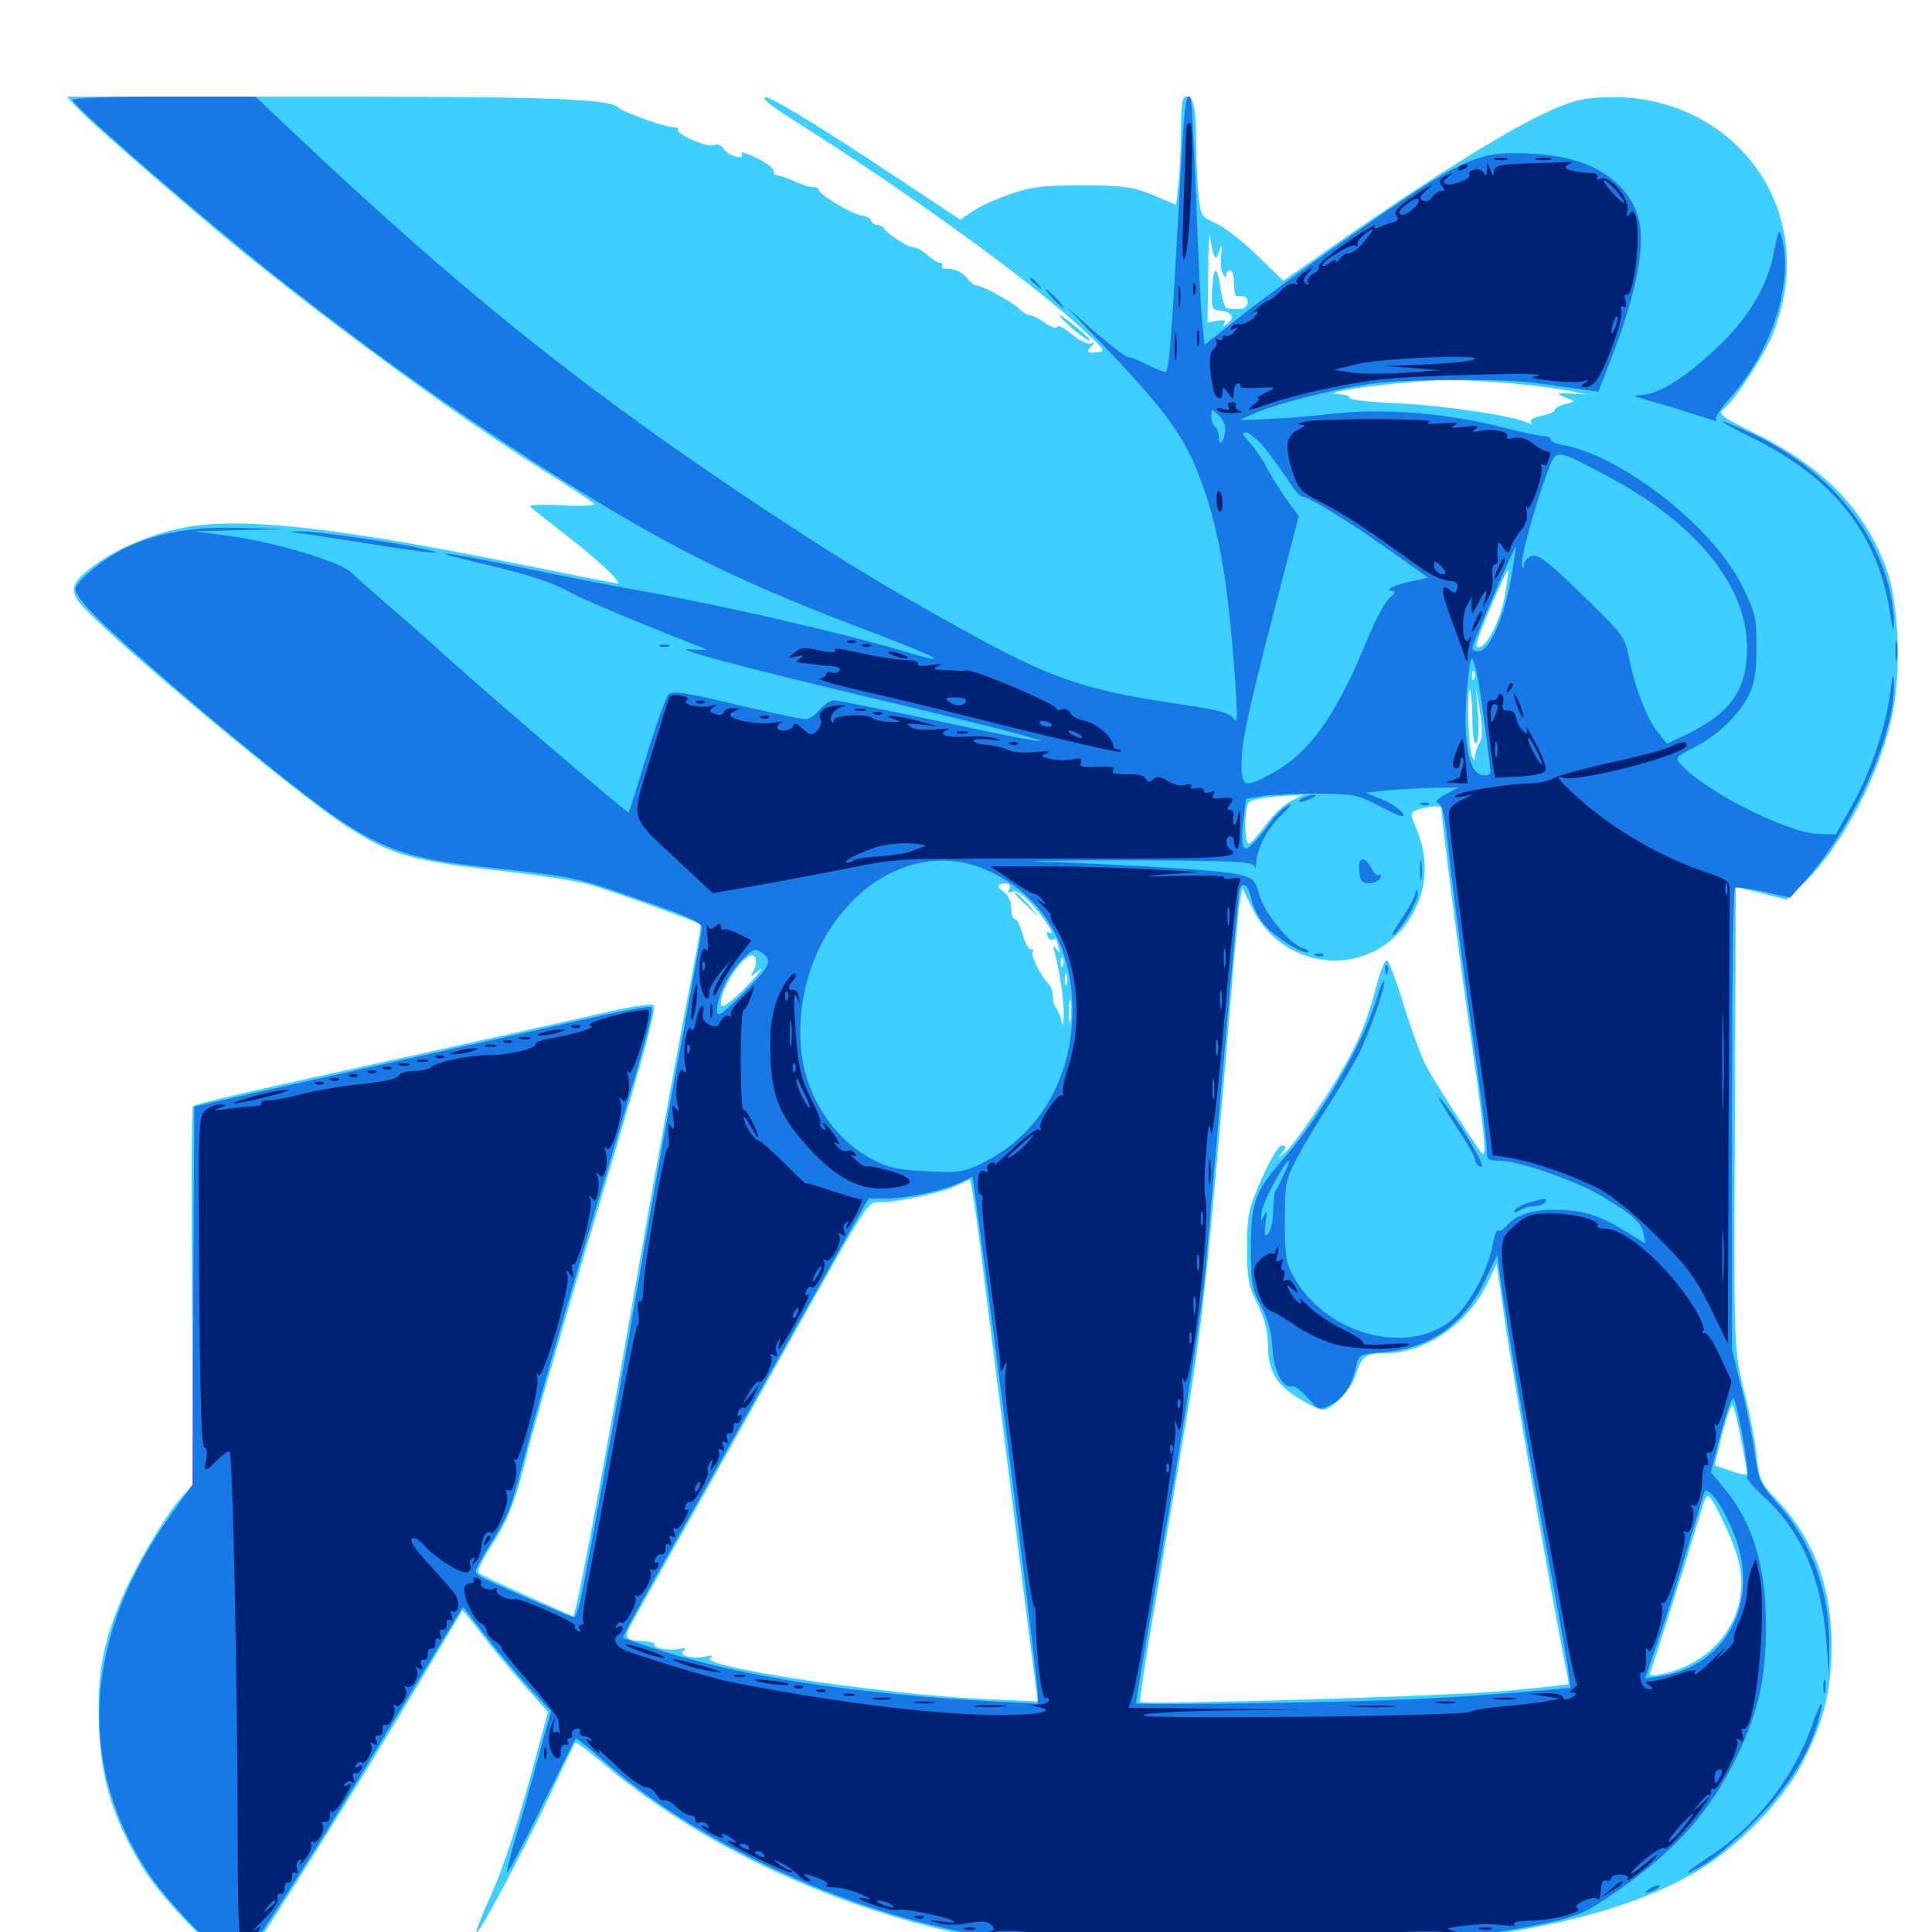 <svg xmlns="http://www.w3.org/2000/svg" viewBox="0 -1000 1000 1000">
	<path fill="#3ccfff" d="M39.258 -944.922C47.266 -936.133 101.367 -889.258 127.93 -867.773C180.859 -825.195 236.914 -784.57 281.055 -756.641C295.117 -747.852 307.031 -740.039 307.617 -739.062C308.203 -738.281 300.391 -737.891 290.625 -738.477C279.688 -739.062 273.242 -738.672 274.414 -737.695C275.586 -736.719 283.789 -730.078 292.969 -723.047C309.57 -710.156 322.461 -698.047 319.531 -698.047C318.555 -698.047 293.945 -702.93 264.844 -708.789C168.945 -727.93 121.68 -732.812 92.578 -726.367C76.172 -722.852 58.984 -715.234 47.852 -706.641C37.891 -699.219 36.328 -695.312 40.234 -689.258C48.047 -677.148 152.734 -589.258 179.492 -572.266C203.32 -557.031 212.109 -554.492 264.648 -548.633C279.688 -546.875 297.266 -544.141 303.711 -542.578C312.891 -540.234 360.742 -523.047 362.695 -521.484C363.086 -521.289 359.375 -500.977 354.492 -476.172C349.805 -451.562 342.383 -410.742 337.891 -385.547C320.898 -288.672 317.969 -271.875 309.375 -225.391C304.492 -199.023 299.609 -174.414 298.633 -170.312L296.875 -163.281L273.047 -173.828C259.961 -179.688 248.438 -185.156 247.656 -185.938C246.875 -186.719 249.414 -192.188 253.125 -198.047C263.281 -213.672 266.797 -222.461 273.242 -249.219C276.562 -262.5 289.453 -307.031 301.758 -348.438C332.031 -449.219 340.039 -477.93 338.281 -479.688C337.305 -480.664 327.148 -479.102 315.234 -476.367C303.516 -473.633 262.305 -464.453 223.633 -455.859C122.07 -433.594 101.172 -428.711 99.805 -427.344C99.219 -426.758 99.023 -382.422 99.414 -329.102L100 -231.836L93.75 -224.805C84.961 -214.648 69.727 -188.867 62.695 -171.875C52.93 -148.242 50.391 -133.789 51.172 -107.227C52.148 -79.883 57.812 -60.547 72.266 -35.938C84.57 -14.648 121.68 21.68 125.781 16.406C133.789 6.445 184.766 -75 216.797 -128.711C228.906 -149.219 239.062 -166.016 239.258 -166.406C239.453 -166.602 243.555 -161.914 248.242 -155.664C252.734 -149.609 262.695 -137.5 270.117 -129.102L283.594 -113.867L279.297 -97.852C269.336 -60.156 260.938 -33.789 253.516 -17.773C249.219 -8.203 246.094 -0.195 246.484 0.391C247.852 1.562 270.703 -41.602 285.156 -71.875C291.602 -85.938 297.266 -97.656 297.852 -98.047C298.242 -98.438 305.078 -93.359 312.891 -86.719C368.164 -39.844 449.609 -4.492 527.148 6.25C573.438 12.695 686.133 11.523 751.758 4.102C806.25 -2.344 845.898 -13.086 875.977 -30.078C898.047 -42.383 922.266 -66.992 933.008 -87.695C943.945 -108.984 947.852 -124.414 948.047 -148.242C948.047 -178.516 938.672 -203.711 919.922 -223.438C911.523 -232.227 910.547 -234.18 909.375 -245.312C908.789 -252.148 906.055 -266.602 903.32 -277.734C897.266 -302.93 897.461 -296.484 898.047 -429.688L898.438 -541.016L911.719 -537.695L924.805 -534.375L933.203 -542.383C953.711 -562.109 974.023 -600.977 979.883 -632.227C984.18 -655.273 982.617 -688.672 976.172 -706.25C965.039 -736.133 944.141 -757.812 910.156 -774.805C889.062 -785.352 888.867 -785.547 892.969 -789.062C898.828 -794.336 911.719 -814.062 916.992 -825.586C919.531 -831.25 922.656 -841.992 923.828 -849.609C932.422 -905.664 888.086 -952.734 829.297 -949.609C817.773 -949.023 812.305 -947.461 798.242 -940.82C776.758 -930.469 740.039 -907.422 697.266 -877.734L664.258 -854.688L650.781 -867.773C643.359 -875 633.789 -882.422 629.492 -884.375C621.875 -887.695 621.484 -888.086 620.312 -899.609C619.727 -906.25 619.141 -918.164 619.141 -926.367C619.141 -943.75 617.773 -950 614.062 -950C611.914 -950 611.328 -946.484 611.328 -934.961C611.328 -926.562 610.742 -913.867 610.156 -906.836L608.789 -893.945L596.875 -899.023C586.328 -903.32 582.227 -903.906 560.547 -904.102C540.039 -904.102 533.984 -903.32 523.047 -899.609C515.82 -897.07 507.031 -893.164 503.516 -890.625L497.07 -886.328L448.633 -918.359C419.336 -937.5 398.633 -950 396.289 -949.609C393.75 -949.219 399.023 -945.117 412.695 -936.523C470.312 -900.195 531.836 -855.664 559.375 -830.469C572.266 -818.555 572.656 -818.164 567.383 -817.578C562.5 -817.188 562.305 -817.578 564.648 -820.508C566.602 -822.852 566.602 -823.438 564.844 -822.266C563.477 -821.484 559.57 -823.242 555.078 -826.758C551.172 -830.078 547.656 -832.031 547.266 -830.859C546.875 -829.688 544.141 -830.664 541.016 -832.812C538.086 -834.961 534.57 -836.719 533.398 -836.719C532.031 -836.719 529.102 -838.477 526.953 -840.625C522.656 -844.531 507.031 -852.93 504.883 -852.344C504.297 -852.344 502.148 -854.102 500.195 -856.445C498.242 -858.789 494.531 -860.742 491.602 -860.742C488.672 -860.742 486.914 -861.328 487.5 -862.305C488.086 -863.281 487.5 -864.062 486.328 -864.062C485.156 -864.062 482.422 -865.82 480.078 -867.969C477.734 -870.117 474.609 -871.875 473.047 -871.875C470.117 -871.875 458.398 -879.492 457.422 -882.031C457.031 -882.812 455.469 -883.594 454.102 -883.594C452.734 -883.594 451.172 -884.57 450.781 -885.938C450.391 -887.109 448.242 -888.281 446.094 -888.477C441.602 -888.672 423.828 -899.414 423.828 -901.758C423.828 -902.539 422.461 -903.125 420.898 -903.125C419.141 -903.125 414.648 -904.492 410.547 -906.445C406.641 -908.203 402.734 -909.375 401.953 -909.375C400.977 -909.18 400.391 -910.156 400.391 -911.523C400.391 -912.891 396.289 -916.016 391.406 -918.359C386.523 -920.703 383.008 -921.875 383.789 -920.703C386.133 -916.992 377.93 -918.75 375 -922.461C373.242 -925 371.289 -925.781 369.336 -924.805C366.016 -923.438 348.828 -931.055 350.977 -933.008C351.562 -933.594 350.391 -934.18 348.438 -934.18C344.531 -933.984 322.07 -942.188 320.312 -944.141C316.406 -948.828 286.719 -950 164.062 -950H34.57ZM788.477 -923.438C789.258 -924.023 788.086 -924.609 785.938 -924.414C783.789 -924.414 783.203 -923.828 784.766 -923.242C786.133 -922.656 787.891 -922.852 788.477 -923.438ZM628.32 -867.969C629.102 -865.82 629.883 -866.211 631.055 -869.922C632.422 -874.023 632.617 -873.633 632.031 -867.773C631.641 -863.867 632.031 -859.57 633.008 -858.008C634.18 -856.055 634.766 -856.055 634.766 -857.812C634.766 -858.984 635.742 -860.156 636.719 -860.156C637.891 -860.156 638.672 -857.031 638.672 -853.32C638.672 -849.609 639.258 -846.68 640.234 -846.68C644.141 -847.266 646.094 -846.094 645.703 -843.164C645.117 -840.039 642.578 -839.453 634.961 -840.43C633.984 -840.625 632.617 -845.117 631.836 -850.391C630.078 -863.086 627.93 -862.891 627.344 -849.805C626.953 -840.43 627.344 -839.453 631.055 -839.258C637.5 -838.672 639.258 -835.742 635.547 -832.617C633.008 -830.664 632.422 -830.664 633.594 -832.422C634.766 -834.18 633.789 -834.57 630.078 -833.984L625 -833.008L625.391 -858.789C625.391 -873.047 625.977 -881.445 626.367 -877.734C626.758 -874.023 627.539 -869.531 628.32 -867.969ZM784.375 -801.367C796.094 -800.195 809.18 -798.438 813.477 -797.461L821.289 -795.898L814.062 -796.289C805.664 -796.875 804.688 -796.289 811.133 -793.945C815.43 -792.188 815.43 -792.188 810.156 -790.82C807.031 -790.039 804.688 -788.672 804.688 -787.695C804.688 -786.914 801.562 -785.547 797.852 -784.766C793.945 -783.984 791.602 -782.812 792.383 -781.445C792.969 -780.273 792.578 -780.078 791.406 -780.859C785.742 -784.375 748.633 -790.039 724.219 -791.211C709.375 -791.797 697.852 -793.164 698.438 -794.141C699.023 -794.922 697.07 -795.703 693.945 -795.898C677.344 -796.484 724.609 -802.734 749.219 -803.32C756.836 -803.32 772.656 -802.539 784.375 -801.367ZM686.914 -794.531C687.695 -795.117 686.523 -795.703 684.375 -795.508C682.227 -795.508 681.641 -794.922 683.203 -794.336C684.57 -793.75 686.328 -793.945 686.914 -794.531ZM631.836 -782.031C627.734 -786.719 626.758 -786.914 628.125 -783.203C628.711 -781.641 630.664 -779.883 632.422 -779.102C634.961 -778.125 634.961 -778.711 631.836 -782.031ZM779.297 -693.75C776.953 -678.32 767.969 -661.719 764.258 -665.625C763.672 -666.211 766.992 -675.391 771.68 -686.133C776.367 -696.875 780.273 -705.469 780.664 -705.078C780.859 -704.883 780.273 -699.805 779.297 -693.75ZM763.086 -648.828C762.5 -647.266 761.914 -647.852 761.914 -650C761.719 -652.148 762.305 -653.32 762.891 -652.539C763.477 -651.953 763.672 -650.195 763.086 -648.828ZM762.109 -627.93C762.109 -619.531 762.891 -614.648 764.062 -615.234C765.234 -616.016 765.625 -622.266 765.039 -630.469L763.867 -644.336L766.016 -631.641C767.383 -622.656 767.383 -618.164 765.82 -615.625C764.648 -613.672 763.672 -610.547 763.477 -608.789C763.477 -605.664 763.086 -605.859 761.719 -609.18C759.961 -613.477 759.18 -644.727 760.938 -642.969C761.523 -642.383 761.914 -635.547 762.109 -627.93ZM668.164 -585.352C664.453 -583.594 658.594 -577.93 654.883 -572.656C651.172 -567.578 647.266 -563.281 646.289 -563.281C644.141 -563.281 643.945 -580.859 646.094 -584.18C647.461 -586.328 654.883 -587.695 668.945 -588.281L674.805 -588.672ZM746.094 -581.445C746.094 -575.977 755.273 -504.492 761.914 -458.984C768.555 -411.133 769.727 -400 766.797 -403.32C763.477 -407.422 741.797 -441.211 738.281 -448.047C735.742 -452.93 730.469 -467.188 726.562 -479.883C722.656 -492.578 718.75 -502.93 717.773 -502.93C716.797 -502.93 714.453 -497.461 712.695 -490.625C708.008 -472.852 703.906 -462.5 696.094 -448.633C687.305 -432.812 669.141 -406.445 664.648 -402.93C661.523 -400.391 661.328 -400.586 663.867 -403.711C666.016 -406.445 666.016 -407.031 663.477 -407.031C661.719 -407.031 657.812 -400.586 653.125 -390.039C646.094 -374.023 645.508 -371.68 645.508 -354.297C645.508 -338.086 646.094 -334.375 650.977 -324.805C654.492 -317.578 656.25 -310.742 656.25 -304.688C656.25 -290.82 660.156 -283.594 671.68 -276.562C677.148 -273.047 683.008 -270.312 684.375 -270.312C689.453 -270.312 698.828 -280.078 701.367 -287.5C704.883 -298.242 706.445 -299.609 717.578 -299.609C737.891 -299.609 760.547 -315.43 770.312 -336.719L774.609 -345.898L778.906 -316.406C782.812 -289.258 806.445 -154.688 810.547 -136.523C811.523 -132.227 812.109 -128.516 811.719 -128.32C811.523 -127.93 795.898 -126.367 777.148 -124.609C747.656 -122.07 592.188 -117.383 590.039 -119.141C589.648 -119.531 593.359 -143.75 598.438 -173.047C603.32 -202.344 610.938 -246.68 615.039 -271.289C622.266 -313.477 626.367 -352.93 638.672 -502.734C639.844 -516.211 641.211 -530.273 641.797 -533.984L642.969 -540.625L648.047 -530.078C663.281 -499.023 703.711 -493.359 725.586 -518.945C737.891 -533.398 740.82 -552.539 733.398 -570.312C729.688 -579.492 729.688 -579.688 734.766 -581.25C741.211 -583.008 746.094 -583.008 746.094 -581.445ZM712.891 -556.641C712.891 -557.031 712.109 -557.422 710.938 -557.422C709.961 -557.422 708.984 -556.445 708.984 -555.273C708.984 -554.297 709.961 -553.906 710.938 -554.492C712.109 -555.078 712.891 -556.055 712.891 -556.641ZM522.266 -539.453C521.289 -538.086 522.07 -537.695 524.023 -538.477C525.977 -539.258 529.297 -537.109 533.984 -532.031C541.211 -524.023 546.875 -515.039 543.164 -517.188C541.797 -518.164 541.406 -517.383 542.188 -515.625C542.773 -513.867 544.141 -513.086 545.117 -513.672C546.094 -514.258 546.875 -514.258 546.875 -513.672C546.875 -513.281 547.461 -511.133 548.047 -509.18C549.023 -506.25 548.828 -506.055 546.875 -508.594C545.117 -511.133 544.922 -510.938 545.703 -507.617C548.438 -497.656 550.781 -481.836 550.586 -474.609C550.391 -469.336 550 -468.164 549.414 -471.484C548.828 -474.219 547.656 -477.148 546.68 -478.32C545.703 -479.297 544.922 -482.031 544.922 -484.375C544.922 -486.914 543.75 -490.039 542.188 -491.406C538.281 -495.508 533.203 -506.055 534.57 -507.422C535.352 -508.008 534.766 -508.594 533.594 -508.594C532.422 -508.594 530.469 -512.109 529.297 -516.406C528.125 -520.703 526.367 -524.219 525.391 -524.219C524.219 -524.219 523.438 -526.758 523.438 -529.883C523.438 -533.594 521.875 -536.719 519.336 -538.477C516.406 -540.625 516.016 -541.602 517.969 -542.383C521.484 -543.555 523.828 -541.992 522.266 -539.453ZM390.234 -498.047C388.086 -494.141 388.281 -494.141 391.797 -496.875C395.312 -499.609 395.117 -499.414 391.602 -495.117C384.57 -486.523 374.023 -477.539 373.438 -479.492C370.898 -486.328 387.109 -510.156 390.625 -504.688C391.602 -503.125 391.406 -500.391 390.234 -498.047ZM550.195 -500.391C549.609 -498.828 549.023 -499.414 549.023 -501.562C548.828 -503.711 549.414 -504.883 550 -504.102C550.586 -503.516 550.781 -501.758 550.195 -500.391ZM552.148 -490.625C551.562 -489.258 551.172 -490.234 551.172 -492.969C551.172 -495.703 551.562 -496.68 552.148 -495.508C552.539 -494.141 552.539 -491.797 552.148 -490.625ZM554.102 -472.07C553.711 -468.945 553.32 -471.094 553.32 -476.367C553.32 -481.836 553.711 -484.18 554.102 -481.836C554.492 -479.297 554.492 -475 554.102 -472.07ZM507.227 -355.664C509.57 -337.305 516.797 -279.883 523.242 -228.32C529.688 -176.758 535.547 -131.055 536.133 -126.953L537.305 -119.336L507.422 -120.703C456.25 -123.047 361.328 -137.5 367.578 -141.797C369.336 -143.164 368.75 -143.359 365.234 -142.578C358.398 -141.016 350.391 -143.359 353.906 -145.703C355.664 -147.07 355.078 -147.266 351.562 -146.484C346.289 -145.312 337.5 -147.07 338.672 -149.023C339.062 -149.609 336.328 -150.391 332.617 -150.586C323.242 -150.977 322.656 -152.344 327.344 -160.547C336.914 -177.734 385.742 -264.453 403.125 -295.703C451.953 -382.812 448.633 -377.734 456.25 -377.734C465.039 -377.734 489.844 -383.203 496.094 -386.719C498.828 -388.086 501.367 -389.258 501.953 -389.453C502.539 -389.453 504.883 -374.219 507.227 -355.664ZM901.172 -254.883C902.93 -245.898 904.297 -237.891 904.297 -237.109C904.297 -236.328 900.586 -236.914 895.898 -238.672L887.5 -241.602L891.406 -257.812C893.75 -266.602 896.094 -273.438 896.875 -272.656C897.461 -271.875 899.609 -263.867 901.172 -254.883ZM894.336 -207.227C901.172 -191.992 902.734 -182.422 900.195 -170.508C896.289 -152.734 881.055 -138.281 861.719 -133.789C854.688 -132.227 853.32 -132.422 854.297 -134.766C856.055 -139.258 874.414 -197.461 879.102 -213.281C883.008 -226.758 883.398 -227.344 886.133 -223.438C887.695 -221.289 891.406 -213.867 894.336 -207.227ZM525.391 -537.305C525.391 -536.914 528.32 -534.18 531.836 -530.859L538.086 -525.195L532.422 -531.641C526.953 -537.5 525.391 -538.867 525.391 -537.305ZM549.805 -834.961C554.297 -829.883 565.82 -821.094 563.867 -824.414C563.086 -825.586 558.789 -829.492 554.102 -833.008C548.633 -837.5 547.07 -838.086 549.805 -834.961Z"/>
	<path fill="#1878e5" d="M37.5 -948.242C39.062 -943.945 104.102 -887.5 141.602 -857.812C195.312 -815.234 246.68 -779.102 300.781 -745.508C351.367 -714.258 385.742 -697.461 451.562 -672.656C486.133 -659.57 493.945 -655.078 468.555 -662.695C439.648 -671.484 374.023 -686.719 332.031 -694.141C319.727 -696.289 292.578 -701.562 271.875 -705.859C230.664 -714.453 215.43 -716.211 248.047 -708.594C274.023 -702.539 285.938 -698.633 295.898 -692.969C301.953 -689.648 337.891 -674.609 365.234 -664.062C366.797 -663.477 363.867 -663.477 358.398 -663.867C344.336 -665.234 377.734 -656.25 453.125 -638.281C551.953 -614.844 568.359 -608.984 485.547 -626.758C458.008 -632.617 433.789 -637.5 431.836 -637.5C429.688 -637.5 426.367 -635.352 424.219 -632.617C422.07 -629.883 418.75 -627.734 416.797 -627.734C414.648 -627.734 398.633 -631.25 380.859 -635.352C355.664 -641.406 348.047 -642.578 346.094 -640.625C344.727 -639.258 339.648 -625.195 334.766 -609.18C329.883 -592.969 325.586 -579.688 325.391 -579.492C324.805 -578.906 252.539 -640.625 231.445 -659.766C221.875 -668.555 207.617 -681.055 200 -687.5C192.383 -694.141 184.375 -701.172 182.031 -703.516C176.367 -709.18 143.164 -719.141 119.727 -722.461L100.586 -725L124.023 -725.586L147.461 -726.172L125 -726.758C100.195 -727.539 82.227 -724.414 65.43 -716.602C53.906 -711.133 39.062 -699.023 39.062 -694.922C39.062 -693.359 42.188 -688.672 46.289 -684.375C54.883 -674.609 99.805 -635.352 130.664 -610.352C191.797 -560.742 200.781 -556.445 256.836 -550.586C294.922 -546.484 299.414 -545.508 326.172 -536.133C356.836 -525.586 363.281 -522.656 363.281 -519.531C363.281 -518.164 358.398 -491.211 352.539 -459.57C346.484 -427.93 337.695 -378.906 332.812 -350.391C324.219 -299.219 304.492 -191.016 300.586 -172.461C299.414 -167.188 297.852 -162.891 297.07 -162.891C295.703 -162.891 265.82 -175.781 251.562 -182.422C248.438 -183.789 246.094 -185.742 246.094 -186.523C246.094 -187.5 249.609 -194.141 254.102 -201.172C264.062 -217.578 264.258 -217.969 273.438 -253.516C277.539 -269.727 291.992 -319.531 305.273 -364.062C333.594 -458.203 338.867 -477.148 337.109 -478.711C336.328 -479.492 319.922 -476.367 300.195 -471.875C280.664 -467.383 233.008 -456.836 194.336 -448.242C155.664 -439.648 118.75 -431.445 112.305 -429.883L100.586 -427.148L100 -329.297L99.609 -231.445L88.672 -216.211C43.359 -153.125 39.258 -87.305 76.953 -30.273C86.523 -16.016 109.18 7.812 118.75 13.281L124.609 16.797L144.727 -14.062C155.859 -30.859 181.641 -72.461 202.148 -106.641L239.648 -168.359L249.609 -155.469C255.078 -148.242 265.234 -136.133 272.266 -128.32L285.156 -114.258L278.32 -89.258C274.609 -75.586 269.336 -56.836 266.602 -47.852C263.867 -38.867 262.109 -31.055 262.5 -30.664C262.891 -30.273 270.898 -45.508 280.273 -64.648C289.648 -83.789 297.656 -99.805 298.047 -100.195C298.242 -100.586 304.688 -95.508 311.914 -89.062C357.617 -48.633 430.859 -13.477 498.242 0C538.281 8.203 562.5 9.57 640.625 8.398C716.797 7.422 755.078 4.492 795.117 -3.516C815.82 -7.812 819.141 -8.984 833.203 -18.555C865.82 -40.43 884.961 -61.523 899.219 -91.211C910.156 -114.062 914.062 -131.641 914.062 -158.398C914.062 -189.648 907.031 -212.5 891.992 -230.273L885.547 -238.086L890.82 -258.594C893.945 -270.117 896.68 -277.734 897.461 -275.977C900.391 -268.555 905.859 -236.133 904.297 -235.547C903.32 -235.156 907.617 -230.078 913.867 -224.414C932.617 -206.836 942.773 -183.008 945.312 -150.195L946.68 -132.617L946.875 -146.289C947.461 -174.805 937.891 -201.758 920.312 -221.484C911.133 -231.641 910.352 -233.398 908.203 -247.852C907.031 -256.445 903.906 -272.07 901.172 -282.422L896.484 -301.367V-420.508C896.484 -485.938 897.07 -540.039 898.047 -540.43C898.828 -541.016 905.469 -540.039 913.086 -538.477L926.562 -535.352L934.18 -543.945C959.375 -572.07 981.055 -620.312 980.273 -646.094C980.078 -652.539 979.688 -651.562 978.32 -641.406C976.172 -623.438 967.773 -599.219 958.203 -582.422L950.195 -568.164L941.211 -568.359C925.195 -568.945 882.812 -590.234 870.312 -604.102C866.797 -607.812 866.992 -608.008 876.758 -613.086C888.867 -619.141 900.195 -629.883 905.273 -640.43C908.203 -646.289 909.18 -652.344 909.18 -665.039C909.18 -680.273 908.594 -682.812 901.758 -696.68C886.914 -726.953 840.234 -763.672 809.57 -769.531C805.859 -770.117 802.734 -771.484 802.734 -772.461C802.734 -773.438 801.172 -774.219 799.219 -774.219C797.461 -774.219 787.109 -776.367 776.562 -779.102C747.852 -786.328 715.234 -788.867 688.672 -785.742C676.758 -784.375 661.328 -783.203 654.297 -783.008L641.602 -782.617L649.609 -786.133C660.352 -791.016 691.406 -798.828 709.766 -801.367C727.734 -803.906 776.953 -804.102 794.922 -801.758C801.953 -800.781 812.109 -799.414 817.578 -798.633L827.344 -797.266L832.617 -810.938C847.266 -848.047 852.344 -874.219 847.656 -888.477C841.406 -907.227 822.461 -918.75 794.922 -920.312C763.867 -922.07 759.766 -920.117 694.141 -874.414C673.828 -860.156 649.609 -842.383 640.43 -834.961L623.438 -821.484L622.266 -833.594C621.484 -840.039 620.117 -868.75 619.141 -897.07C617.969 -925.586 616.797 -949.219 616.211 -949.609C613.672 -952.148 612.891 -945.117 610.352 -897.07C606.25 -822.07 605.078 -807.422 603.125 -807.422C602.148 -807.422 598.047 -809.18 593.75 -811.328C589.453 -813.477 585.156 -815.234 583.789 -815.234C582.617 -815.234 575 -821.094 566.602 -828.32L551.758 -841.406L569.531 -822.852C605.859 -784.961 614.453 -772.656 623.828 -744.922C632.227 -719.141 636.133 -694.141 639.648 -642.383C640.625 -627.148 640.43 -625.391 638.281 -628.32C636.133 -631.25 629.492 -632.812 609.18 -635.742C561.719 -642.773 543.945 -648.828 500.195 -673.047C455.859 -697.461 429.883 -713.477 382.031 -745.508C296.875 -802.93 236.914 -851.172 153.516 -929.883L132.227 -950H84.57C58.203 -950 37.109 -949.219 37.5 -948.242ZM634.18 -776.953C633.398 -770.898 630.859 -768.555 630.859 -773.828C630.859 -775.977 630.078 -778.516 628.906 -779.102C627.93 -779.688 626.953 -782.227 626.953 -784.375C626.953 -788.477 627.148 -788.477 630.859 -784.961C633.203 -782.812 634.57 -779.492 634.18 -776.953ZM654.688 -767.969C658.398 -763.281 663.867 -755.859 666.797 -751.367C669.531 -746.68 672.852 -742.969 674.023 -742.969C677.344 -742.969 697.852 -730.273 719.727 -714.844L739.258 -700.977L730.078 -699.023C721.094 -697.07 715.625 -694.141 720.898 -694.141C722.656 -694.141 722.266 -692.969 719.336 -690.625C717.188 -688.867 711.914 -679.492 708.008 -669.727C691.211 -628.516 676.953 -608.984 656.055 -598.438C644.141 -592.188 642.578 -592.969 642.578 -604.883C642.773 -616.797 645.703 -630.469 660.938 -689.453L672.266 -732.812L665.43 -742.188C661.719 -747.461 657.227 -754.883 655.273 -758.594C653.516 -762.305 649.609 -767.773 646.875 -770.898C643.164 -774.805 642.578 -776.172 644.922 -776.172C646.68 -776.172 650.977 -772.461 654.688 -767.969ZM832.031 -753.516C878.125 -729.102 904.297 -696.68 904.297 -664.258C904.102 -643.164 895.898 -631.055 873.438 -620.117L862.891 -615.039L858.203 -620.898C852.344 -628.125 846.094 -644.531 843.164 -659.57C841.016 -670.508 840.039 -671.68 818.945 -692.188C801.953 -708.789 796.289 -713.086 793.164 -712.305C790.82 -711.719 789.062 -709.766 788.867 -708.008C788.867 -706.055 788.477 -705.859 787.695 -707.227C786.719 -709.961 794.531 -738.477 800.977 -755.664C805.664 -767.969 804.297 -768.164 832.031 -753.516ZM782.031 -700C778.32 -679.688 770.703 -662.891 765.234 -662.891C762.305 -662.891 761.719 -663.867 762.5 -666.406C766.016 -675.586 783.984 -717.383 784.57 -716.992C784.766 -716.602 783.594 -708.984 782.031 -700ZM765.43 -645.898C767.773 -630.664 771.484 -602.93 771.484 -600.195C771.484 -599.023 769.531 -598.438 767.188 -598.828C760.547 -599.805 757.422 -614.453 758.984 -639.062C759.766 -650 760.938 -658.984 761.719 -658.984C762.695 -658.984 764.258 -653.125 765.43 -645.898ZM748.242 -588.867C743.555 -586.328 742.578 -584.961 744.531 -584.18C746.68 -583.398 748.047 -576.953 749.805 -559.961C750.977 -547.266 756.055 -508.984 760.742 -474.609C765.625 -440.43 769.531 -409.375 769.531 -405.859C769.531 -399.609 769.922 -399.219 776.172 -399.219C785.938 -399.219 815.82 -388.867 829.102 -380.859C844.922 -371.484 849.609 -367.188 850.781 -361.328L851.562 -356.445L840.43 -363.281C826.758 -371.484 818.75 -373.828 804.102 -373.828C792.773 -373.828 784.18 -370.898 779.492 -365.234C778.125 -363.477 776.172 -362.5 775.391 -363.086C774.609 -363.672 773.438 -360.352 772.656 -356.055C770.703 -344.141 762.305 -327.539 753.711 -318.945C731.836 -297.07 686.328 -308.203 669.336 -339.648C665.625 -346.289 665.039 -350.586 665.039 -367.969C665.039 -387.305 665.43 -389.258 671.289 -400.586C674.805 -407.227 682.422 -419.922 688.281 -428.906C693.945 -437.891 700.977 -449.609 703.516 -454.883C708.984 -465.82 717.578 -490.82 716.406 -492.188C715.82 -492.578 713.867 -487.891 712.109 -481.641C704.688 -458.398 683.008 -421.289 664.453 -400.391C649.609 -383.398 647.461 -377.734 647.461 -354.297C647.461 -335.742 648.047 -332.812 652.734 -324.023C656.25 -317.383 658.203 -310.547 658.594 -302.148C659.375 -290.039 663.867 -281.445 668.945 -282.422C670.117 -282.812 673.633 -280.078 676.953 -276.367C682.812 -269.922 682.812 -269.922 689.062 -273.047C695.508 -276.367 699.805 -283.008 701.953 -292.969C703.32 -298.828 703.711 -299.023 716.797 -300.195C740.625 -302.148 758.203 -314.844 769.141 -338.281L775 -350.586L776.367 -340.234C778.906 -320.312 789.258 -258.984 800 -200.977C806.055 -168.75 811.328 -138.867 811.914 -134.375L812.891 -126.367L797.656 -125C749.609 -120.898 724.609 -119.727 659.766 -118.555C620.117 -117.969 587.891 -117.773 587.891 -118.359C587.891 -118.945 595.312 -162.891 604.688 -215.82C614.453 -272.852 622.461 -325 624.023 -343.555C625.586 -360.742 629.883 -411.328 633.789 -455.859C637.695 -500.391 641.211 -538.086 641.602 -539.453C643.164 -544.141 646.289 -541.797 647.656 -534.766C648.438 -530.859 651.562 -524.609 654.883 -520.898C660.547 -514.453 675.195 -505.469 677.148 -507.227C677.539 -507.812 676.367 -508.789 674.219 -509.375C667.383 -511.523 654.492 -527.539 651.953 -536.523C649.805 -544.531 649.023 -545.312 640.82 -547.461C633.008 -549.414 587.305 -552.344 537.109 -554.102C527.93 -554.492 549.219 -554.688 584.375 -554.688C639.453 -554.492 648.438 -554.102 649.219 -551.562C649.609 -550 650 -550.586 650.195 -553.125C650.586 -560.938 656.055 -571.484 663.672 -578.516C667.773 -582.422 668.945 -584.375 666.602 -583.203C664.258 -581.836 659.766 -577.539 656.836 -573.438C644.141 -556.25 641.406 -556.641 643.555 -575L644.922 -586.523L652.93 -587.891C657.422 -588.672 670.312 -589.258 681.641 -589.258C700.781 -589.062 702.734 -588.672 715.039 -582.227C725.391 -576.953 727.734 -576.367 725.977 -579.102C724.609 -581.25 719.922 -584.375 715.234 -586.328L707.031 -589.648L717.188 -590.82C722.852 -591.406 733.789 -591.992 741.211 -592.188L754.883 -592.383ZM510.742 -549.609C539.062 -537.109 554.883 -511.328 555.078 -477.344C555.078 -441.797 537.891 -412.5 508.203 -397.852C499.023 -393.359 496.484 -392.969 479.883 -393.75C465.43 -394.336 459.961 -395.508 452.148 -399.609C430.859 -410.547 416.016 -433.984 414.453 -459.18C410.547 -521.289 463.086 -570.703 510.742 -549.609ZM395.312 -506.055C400 -502.539 398.047 -499.219 383.008 -484.18C372.852 -474.219 371.094 -473.242 371.094 -476.953C371.094 -483.984 376.562 -495.312 383.203 -502.344C390.234 -509.375 390.625 -509.57 395.312 -506.055ZM664.453 -391.992C662.695 -387.891 660.742 -384.18 660.156 -383.594C659.57 -383.008 659.18 -378.516 658.984 -373.242C658.984 -368.164 657.812 -362.891 656.445 -361.523C654.492 -359.57 654.297 -360.742 655.078 -366.992C656.055 -373.047 655.859 -374.023 654.297 -370.898C652.539 -367.578 652.344 -367.969 653.125 -373.242C654.102 -378.516 665.039 -399.219 667.188 -399.219C667.578 -399.219 666.406 -395.898 664.453 -391.992ZM510.742 -336.719C522.07 -251.172 537.109 -129.492 537.109 -123.633V-118.164L518.164 -119.141C442.773 -123.047 382.812 -132.227 338.867 -146.68C330.273 -149.414 322.852 -151.953 322.461 -152.344C322.07 -152.734 332.422 -171.68 345.312 -194.531C358.203 -217.383 382.617 -260.742 399.414 -290.82C416.406 -320.898 434.57 -353.125 439.844 -362.695L449.609 -379.688H459.375C469.922 -379.688 490.039 -384.18 498.047 -388.477C500.781 -389.844 503.125 -390.82 503.32 -390.82C503.516 -390.625 506.836 -366.211 510.742 -336.719ZM651.758 -361.719C652.344 -363.086 652.148 -364.844 651.562 -365.43C650.977 -366.211 650.391 -365.039 650.586 -362.891C650.586 -360.742 651.172 -360.156 651.758 -361.719ZM897.461 -206.25C911.328 -171.68 894.141 -137.891 859.57 -132.422L851.562 -131.25L858.398 -151.367C862.305 -162.5 868.945 -183.594 873.242 -198.047C877.539 -212.5 881.641 -225.781 882.031 -227.344C883.594 -231.836 891.602 -220.898 897.461 -206.25ZM673.828 -586.719C670.312 -584.375 673.438 -584.375 678.711 -586.719C681.25 -587.891 681.641 -588.477 679.688 -588.477C678.125 -588.477 675.391 -587.695 673.828 -586.719ZM735.938 -583.398C734.375 -583.984 734.961 -584.57 737.109 -584.57C739.258 -584.766 740.43 -584.18 739.648 -583.594C739.062 -583.008 737.305 -582.812 735.938 -583.398ZM734.961 -549.609C734.961 -544.727 735.352 -542.773 735.742 -545.312C736.133 -547.656 736.133 -551.562 735.742 -554.102C735.352 -556.445 734.961 -554.492 734.961 -549.609ZM703.516 -549.414C703.906 -543.945 704.883 -542.773 708.789 -542.773C711.328 -542.773 713.867 -544.141 714.453 -545.703C715.039 -547.266 714.648 -548.047 713.867 -547.266C712.891 -546.289 711.328 -547.656 710.156 -550C706.445 -557.227 702.734 -556.836 703.516 -549.414ZM732.617 -537.695C732.422 -535.938 729.102 -529.688 725.195 -524.023C721.289 -518.164 719.531 -514.648 721.484 -516.211C726.367 -520.312 734.961 -535.547 733.789 -538.281C733.008 -540.039 732.617 -539.648 732.617 -537.695ZM681.25 -505.273C679.688 -505.859 680.273 -506.445 682.422 -506.445C684.57 -506.641 685.742 -506.055 684.961 -505.469C684.375 -504.883 682.617 -504.688 681.25 -505.273ZM716.992 -497.656C716.992 -495.508 717.578 -494.922 718.164 -496.484C718.75 -497.852 718.555 -499.609 717.969 -500.195C717.383 -500.977 716.797 -499.805 716.992 -497.656ZM745.312 -430.469C746.094 -428.906 750.586 -421.68 755.273 -414.453C759.961 -407.422 763.672 -400.586 763.672 -399.414C763.672 -398.438 764.453 -397.07 765.43 -396.484C768.945 -394.336 766.406 -400.195 759.18 -411.914C752.539 -422.852 741.992 -436.914 745.312 -430.469ZM791.602 -377.539C788.086 -376.562 784.766 -374.805 783.984 -373.633C783.203 -372.07 783.984 -372.07 786.719 -373.633C788.867 -374.805 792.578 -375.781 794.727 -375.781C796.875 -375.781 799.219 -376.758 799.805 -377.734C801.172 -380.078 800 -380.078 791.602 -377.539ZM918.359 -870.312C915.43 -853.711 906.25 -837.5 891.992 -823.242C873.633 -805.273 859.18 -795.898 849.219 -795.508C846.68 -795.508 845.703 -795.117 846.68 -794.727C847.852 -794.336 856.25 -791.797 865.82 -789.062C875.195 -786.133 884.375 -783.203 886.328 -782.617C888.086 -782.031 889.062 -782.031 888.281 -783.008C887.5 -783.789 890.82 -788.867 895.703 -794.336C917.188 -818.359 928.711 -854.492 922.07 -877.734C920.898 -881.836 920.312 -880.469 918.359 -870.312ZM533.203 -855.469C533.203 -855.078 534.766 -853.516 536.719 -852.148C539.648 -849.609 539.844 -849.805 537.305 -852.93C534.766 -856.055 533.203 -857.031 533.203 -855.469ZM544.922 -845.508C547.461 -842.773 550 -840.625 550.391 -840.625C550.977 -840.625 549.414 -842.773 546.875 -845.508C544.336 -848.242 541.797 -850.391 541.406 -850.391C540.82 -850.391 542.383 -848.242 544.922 -845.508ZM907.227 -773.242C949.609 -752.344 972.266 -723.242 978.516 -681.445C979.688 -673.047 980.078 -672.656 980.273 -678.516C980.273 -682.422 979.102 -690.625 977.539 -696.68C968.75 -730.273 942.188 -759.57 905.078 -776.367C886.133 -784.961 887.5 -783.008 907.227 -773.242ZM155.273 -724.023C158.594 -723.633 174.609 -721.094 191.016 -718.555C220.898 -713.672 234.375 -712.5 219.727 -715.82C206.836 -718.945 161.523 -725.391 155.273 -725L149.414 -724.805ZM981.055 -662.891C981.055 -658.008 981.445 -656.055 981.836 -658.594C982.227 -660.938 982.227 -664.844 981.836 -667.383C981.445 -669.727 981.055 -667.773 981.055 -662.891ZM341.406 -665.43C340.039 -666.016 341.016 -666.406 343.75 -666.406C346.484 -666.406 347.461 -666.016 346.289 -665.43C344.922 -665.039 342.578 -665.039 341.406 -665.43ZM943.75 -126.758C943.75 -123.633 944.141 -122.461 944.727 -124.414C945.117 -126.172 945.117 -128.906 944.727 -130.273C944.141 -131.445 943.75 -130.078 943.75 -126.758ZM937.891 -106.836C928.516 -80.273 909.18 -55.273 885.742 -39.648C871.094 -30.078 869.336 -27.734 881.25 -34.375C885.938 -36.914 897.266 -46.289 906.445 -55.469C923.828 -72.656 935.547 -90.43 940.625 -107.812C944.922 -122.07 942.773 -121.289 937.891 -106.836ZM853.516 -22.266C851.953 -21.289 851.562 -20.312 852.539 -20.312C853.711 -20.312 855.859 -21.289 857.422 -22.266C858.984 -23.242 859.57 -24.219 858.398 -24.219C857.422 -24.219 855.078 -23.242 853.516 -22.266Z"/>
	<path fill="#002274" d="M614.062 -933.008C613.867 -931.055 613.281 -914.062 612.695 -895.312C611.719 -870.312 611.914 -862.695 613.477 -866.992C616.211 -874.609 618.359 -936.328 616.016 -936.328C614.844 -936.328 614.062 -934.766 614.062 -933.008ZM774.023 -917.383C772.07 -917.969 773.242 -918.359 776.367 -918.359C779.688 -918.359 781.055 -917.969 779.883 -917.383C778.516 -916.992 775.781 -916.992 774.023 -917.383ZM795.508 -917.383C793.555 -917.969 795.117 -918.359 798.828 -918.359C802.539 -918.359 804.102 -917.969 802.344 -917.383C800.391 -916.992 797.266 -916.992 795.508 -917.383ZM790.625 -915.43C775.977 -914.844 773.438 -914.258 773.242 -911.328C773.242 -908.594 772.852 -908.594 771.484 -911.914L769.727 -915.82V-911.914C769.531 -908.789 769.141 -908.594 767.773 -910.742C766.797 -912.305 764.648 -912.891 762.695 -912.109C760.742 -911.523 759.766 -910.352 760.547 -909.57C762.305 -907.812 751.562 -903.516 748.438 -904.688C746.68 -905.273 746.875 -906.25 749.414 -908.398C752.539 -910.938 752.539 -910.938 748.438 -908.984C744.727 -907.227 744.336 -906.25 746.289 -903.906C748.047 -901.758 748.047 -901.172 746.094 -901.172C744.727 -901.172 742.578 -899.805 741.211 -897.852C739.844 -895.898 737.891 -895.312 736.328 -896.289C734.375 -897.461 734.961 -898.828 738.477 -901.562C744.922 -906.836 739.258 -903.711 729.102 -896.68C723.047 -892.383 721.289 -890.039 722.656 -888.477C724.219 -886.719 723.633 -885.742 721.289 -884.961C719.336 -884.57 716.016 -883.398 714.062 -882.422C711.523 -881.445 710.742 -881.641 711.719 -883.203C712.5 -884.375 706.055 -880.664 697.266 -874.609C688.672 -868.555 682.031 -863.086 682.617 -862.109C683.203 -861.133 681.836 -859.375 679.688 -858.203C677.539 -857.031 676.367 -855.078 676.953 -853.906C677.93 -852.539 677.344 -852.344 675.977 -853.125C674.219 -854.297 674.414 -855.664 677.148 -858.789C680.664 -862.695 680.664 -862.695 675.391 -859.18C672.461 -857.422 670.508 -854.883 671.289 -853.711C671.875 -852.539 671.484 -852.344 670.312 -853.125C668.945 -853.906 665.82 -852.344 663.086 -849.609C660.352 -846.68 657.422 -844.531 656.641 -844.531C655.859 -844.531 653.125 -842.578 650.391 -840.039C647.656 -837.695 646.289 -836.328 647.266 -837.305C651.562 -840.43 652.344 -838.477 648.242 -834.961C645.703 -833.008 642.578 -831.641 641.406 -832.227C640.039 -832.617 638.477 -832.031 637.5 -830.664C636.523 -829.102 636.914 -828.711 638.867 -829.883C641.211 -831.445 641.211 -831.055 638.867 -828.32C637.5 -826.562 635.547 -825.586 634.57 -826.172C633.594 -826.758 632.812 -826.172 632.812 -825C632.812 -823.828 631.836 -823.438 630.469 -824.219C629.297 -825 628.906 -824.805 629.492 -823.633C630.273 -822.461 629.688 -820.508 628.125 -819.336C625.586 -817.188 625.586 -809.766 628.125 -798.242C629.102 -792.969 632.812 -792.188 632.812 -797.07C632.812 -800 633.203 -799.805 635.742 -796.484C638.477 -792.773 638.477 -792.969 638.672 -797.266C638.672 -799.609 639.648 -801.562 640.82 -801.562C641.797 -801.562 642.383 -800.977 641.992 -800.195C641.406 -799.219 645.508 -798.828 650.977 -799.219C661.133 -799.609 661.133 -799.609 655.273 -796.875C652.148 -795.312 650.195 -793.945 651.172 -793.945C652.344 -793.75 651.367 -792.383 649.219 -790.82C644.336 -787.109 645.898 -787.109 656.25 -790.82C670.117 -795.703 695.117 -801.172 713.477 -803.516C731.836 -805.664 805.859 -807.617 795.898 -805.469C791.211 -804.492 792.578 -804.102 802.93 -802.93C810.156 -802.148 817.578 -801.953 819.531 -802.734C822.656 -803.711 822.656 -803.516 820.312 -801.758C817.773 -800 817.773 -799.609 820.703 -799.609C822.656 -799.609 825.391 -801.562 826.953 -804.102C831.836 -811.328 840.234 -835.352 839.258 -839.062C838.672 -841.211 839.062 -841.992 840.43 -841.211C841.602 -840.43 841.992 -841.602 841.406 -844.141C840.625 -846.484 840.82 -848.047 841.797 -847.461C845.703 -845.117 849.609 -879.883 846.484 -888.477C845.312 -891.016 844.727 -891.211 843.359 -889.062C841.992 -887.305 841.797 -887.891 842.383 -891.016C843.75 -896.875 833.398 -909.375 828.711 -907.617C826.953 -906.836 825.977 -907.227 826.758 -908.203C827.344 -909.18 826.367 -910.156 824.609 -910.352C811.523 -911.133 807.031 -913.086 813.086 -915.43C814.258 -916.016 813.672 -916.406 811.523 -916.211C809.375 -916.016 800 -915.625 790.625 -915.43ZM840.234 -896.289C841.406 -894.141 839.648 -895.117 836.133 -898.633C832.812 -902.148 830.078 -905.664 830.078 -906.25C830.078 -908.398 838.086 -900.586 840.234 -896.289ZM734.375 -896.289C734.375 -893.555 727.539 -887.891 725.391 -888.867C723.438 -889.648 723.828 -890.82 727.148 -893.555C731.25 -897.07 734.375 -898.242 734.375 -896.289ZM706.445 -875.391C703.906 -871.875 700.195 -868.945 698.438 -868.945C696.68 -868.945 694.336 -867.578 693.359 -866.016C692.383 -864.453 691.406 -863.867 691.406 -864.844C691.406 -865.82 690.039 -865.43 688.477 -864.062C686.719 -862.695 684.961 -861.914 684.57 -862.5C682.812 -864.062 699.219 -874.023 701.367 -872.852C702.344 -872.07 702.93 -872.461 702.734 -873.633C702.344 -874.609 703.906 -876.953 706.055 -878.516C711.914 -883.008 711.914 -882.227 706.445 -875.391ZM836.133 -830.664C835.156 -828.125 834.18 -826.953 834.18 -828.32C833.984 -831.25 836.133 -837.109 837.109 -836.133C837.695 -835.742 837.109 -833.203 836.133 -830.664ZM763.477 -814.258C761.914 -812.891 751.953 -811.914 732.422 -811.133L715.82 -810.547L730.469 -809.57L745.117 -808.398L726.562 -807.031C716.406 -806.445 704.102 -806.445 699.219 -807.227L690.43 -808.594L703.125 -811.719C715.039 -814.453 765.82 -816.797 763.477 -814.258ZM780.859 -808.008C783.789 -808.398 781.25 -808.789 775.391 -808.789C769.531 -808.789 766.992 -808.398 770.117 -808.008C773.047 -807.617 777.734 -807.617 780.859 -808.008ZM697.656 -805.469C694.531 -805.469 690.43 -806.055 688.672 -806.641C686.523 -807.422 685.547 -806.836 685.547 -804.688C685.547 -802.148 686.914 -801.758 693.945 -802.734C704.102 -804.297 705.664 -805.469 697.656 -805.469ZM680.664 -801.562C678.516 -801.562 675 -801.953 672.852 -802.539C670.703 -802.93 667.188 -802.539 665.039 -801.562L661.133 -799.805H665.039C668.359 -799.609 668.555 -799.219 666.016 -797.656C662.695 -795.508 673.828 -797.07 680.664 -799.805L684.57 -801.367ZM754.883 -912.891C754.297 -911.719 755.078 -911.523 756.641 -912.109C760.156 -913.477 760.742 -914.844 758.008 -914.844C756.836 -914.844 755.469 -914.062 754.883 -912.891ZM609.961 -846.484C609.961 -841.602 610.352 -839.648 610.742 -842.188C611.133 -844.531 611.133 -848.438 610.742 -850.977C610.352 -853.32 609.961 -851.367 609.961 -846.484ZM617.578 -850.391C617.578 -847.656 617.969 -846.68 618.555 -848.047C618.945 -849.219 618.945 -851.562 618.555 -852.93C617.969 -854.102 617.578 -853.125 617.578 -850.391ZM608.008 -820.117C608.008 -813.672 608.398 -811.328 608.789 -814.844C609.18 -818.359 609.18 -823.633 608.789 -826.562C608.398 -829.492 608.008 -826.562 608.008 -820.117ZM619.531 -825C619.531 -821.289 619.922 -819.727 620.508 -821.68C620.898 -823.438 620.898 -826.562 620.508 -828.516C619.922 -830.273 619.531 -828.711 619.531 -825ZM635.938 -789.453C636.914 -787.891 635.938 -787.695 633.203 -788.281C630.859 -789.062 629.297 -788.672 630.078 -787.695C630.664 -786.719 634.375 -786.133 638.281 -786.133C642.188 -786.328 643.945 -786.719 641.992 -787.305C640.234 -787.695 639.062 -789.062 639.648 -790.039C640.43 -791.016 639.453 -791.797 637.695 -791.797C635.742 -791.797 635.156 -790.82 635.938 -789.453ZM675.781 -781.836C672.07 -781.055 670.703 -780.469 672.852 -780.273C676.367 -780.078 676.172 -779.688 671.875 -777.539C665.625 -774.414 664.844 -768.75 668.945 -756.055C672.07 -746.68 673.047 -745.508 683.789 -740.039C694.141 -734.961 707.617 -726.172 735.156 -706.25C740.039 -702.734 746.68 -699.609 749.609 -699.414C753.906 -699.023 755.078 -698.242 754.297 -695.508C753.711 -692.773 752.93 -692.578 750.781 -694.336C745.703 -698.633 745.703 -694.531 750.586 -681.055C753.32 -673.828 756.445 -665.234 757.617 -661.914C758.984 -657.227 759.57 -656.836 759.57 -660.352C759.766 -662.695 760.352 -666.211 760.938 -668.164C761.719 -670.703 761.523 -671.094 760.156 -668.945C757.031 -664.648 756.055 -680.469 759.18 -686.328L761.719 -691.211V-686.328C761.719 -681.445 761.719 -681.445 764.844 -687.305C768.75 -695.117 770.312 -696.094 768.75 -690.234L767.383 -685.352L770.312 -690.43C772.07 -693.359 773.047 -698.438 772.461 -701.758C772.07 -705.078 772.656 -707.812 773.633 -707.812C774.805 -707.812 775.391 -708.984 775.195 -710.352C775 -711.523 775 -714.453 775.195 -716.406C775.391 -720.117 775.391 -720.117 778.125 -716.602C780.664 -713.086 780.859 -713.086 782.031 -716.992C782.812 -719.141 785.156 -723.047 787.305 -725.586C789.844 -728.516 790.82 -731.836 790.234 -735.156C789.648 -737.891 789.648 -738.867 790.43 -737.305C791.797 -733.984 799.219 -754.688 797.852 -758.203C797.266 -759.57 797.852 -760.156 798.828 -759.57C800 -758.984 800.781 -758.789 800.781 -759.375C800.781 -759.766 801.367 -761.523 801.953 -763.281C802.734 -765.039 802.148 -766.406 800.781 -766.406C799.609 -766.406 796.094 -768.164 793.359 -770.508C790.039 -773.047 786.719 -774.023 783.594 -773.242C780.859 -772.656 779.492 -772.852 780.078 -774.023C781.641 -776.367 772.656 -778.516 766.211 -776.953C761.914 -776.172 761.328 -776.367 763.672 -777.93C765.82 -779.688 764.453 -779.883 757.812 -779.102C751.562 -778.32 750.195 -778.516 752.93 -779.883C755.664 -781.25 753.711 -781.445 746.094 -780.859C739.844 -780.469 737.305 -780.664 739.844 -781.641C745.312 -783.398 685.547 -783.594 675.781 -781.836ZM774.805 -775C775.586 -775.586 774.414 -776.172 772.266 -775.977C770.117 -775.977 769.531 -775.391 771.094 -774.805C772.461 -774.219 774.219 -774.414 774.805 -775ZM748.047 -703.711C748.047 -702.734 746.68 -702.539 745.117 -703.125C743.555 -703.906 742.188 -705.664 742.188 -707.227C742.188 -709.766 742.773 -709.766 745.117 -707.812C746.68 -706.445 748.047 -704.688 748.047 -703.711ZM629.688 -741.016C629.883 -737.695 630.469 -735.156 631.445 -735.156C633.398 -735.156 633.203 -744.531 631.055 -745.703C630.273 -746.289 629.492 -744.141 629.688 -741.016ZM775.781 -706.836C772.461 -699.609 773.047 -698.047 776.562 -704.492C778.32 -707.617 779.297 -710.547 778.711 -710.938C778.32 -711.328 776.953 -709.57 775.781 -706.836ZM764.062 -679.492C760.742 -672.266 761.328 -670.703 764.844 -677.148C766.602 -680.273 767.578 -683.203 766.992 -683.594C766.602 -683.984 765.234 -682.227 764.062 -679.492ZM439.062 -667.383C437.5 -667.969 438.086 -668.555 440.234 -668.555C442.383 -668.75 443.555 -668.164 442.773 -667.578C442.188 -666.992 440.43 -666.797 439.062 -667.383ZM446.875 -665.43C445.312 -666.016 445.898 -666.602 448.047 -666.602C450.195 -666.797 451.367 -666.211 450.586 -665.625C450 -665.039 448.242 -664.844 446.875 -665.43ZM410.938 -661.914C407.422 -659.375 407.422 -659.18 412.109 -660.156C416.016 -661.133 416.406 -660.742 414.062 -659.18C411.523 -657.422 411.914 -657.031 415.625 -656.836C417.969 -656.641 420.898 -656.25 421.875 -656.055C423.047 -655.859 426.562 -655.469 429.883 -655.273C433.594 -655.078 435.352 -654.297 434.57 -652.93C433.789 -651.758 432.031 -651.367 430.469 -651.953C428.906 -652.539 427.734 -652.148 427.734 -651.172C427.734 -650.195 426.172 -649.219 424.414 -648.828C422.461 -648.438 431.836 -645.703 445.312 -642.578C458.789 -639.648 494.141 -631.055 524.023 -623.438C554.102 -616.016 579.102 -610.352 579.688 -610.938C580.273 -611.523 579.688 -612.109 578.516 -612.109C577.148 -612.109 576.172 -612.891 576.172 -614.062C576.172 -618.164 567.383 -625.781 561.328 -626.953C557.812 -627.539 554.492 -629.492 553.906 -631.055C553.125 -632.617 551.367 -633.594 549.805 -632.812C548.242 -632.227 546.875 -632.422 546.875 -633.203C546.875 -635.547 504.492 -653.516 500.391 -652.93C499.609 -652.734 495.117 -652.734 490.234 -653.125C483.203 -653.32 482.227 -653.711 485.352 -655.078C488.086 -656.445 486.914 -656.641 481.641 -655.664C477.148 -655.078 474.414 -655.273 475.195 -656.445C475.781 -657.422 473.047 -658.203 469.141 -658.398C465.234 -658.398 457.617 -659.57 452.148 -660.547C433.203 -664.648 431.25 -665.039 432.422 -663.281C433.008 -662.305 430.078 -662.109 425.195 -663.086C414.453 -665.234 415.43 -665.234 410.938 -661.914ZM500 -637.5C500 -634.57 494.922 -633.984 491.602 -636.523C488.672 -638.477 489.062 -638.867 494.141 -639.062C497.461 -639.062 500 -638.477 500 -637.5ZM544.141 -625.195C544.922 -624.414 544.141 -623.828 542.383 -623.828C540.625 -623.828 538.867 -624.609 538.281 -625.586C536.914 -627.539 542.188 -627.344 544.141 -625.195ZM558.594 -619.922C560.156 -618.945 560.742 -617.969 559.57 -617.969C558.594 -617.969 556.25 -618.945 554.688 -619.922C553.125 -620.898 552.734 -621.875 553.711 -621.875C554.883 -621.875 557.031 -620.898 558.594 -619.922ZM461.914 -660.938C464.062 -659.961 467.188 -659.18 468.75 -659.18C470.508 -659.18 470.312 -659.961 467.773 -660.938C465.625 -661.914 462.5 -662.695 460.938 -662.695C459.18 -662.695 459.375 -661.914 461.914 -660.938ZM780.469 -643.945C779.297 -641.211 779.492 -641.016 781.445 -642.773C782.812 -644.141 783.398 -645.703 782.812 -646.289C782.227 -646.875 781.055 -645.898 780.469 -643.945ZM346.68 -639.453C346.094 -638.672 341.797 -624.609 336.914 -608.398C326.367 -573.828 325.195 -578.711 351.367 -554.102L368.945 -537.695L397.852 -542.773C413.672 -545.703 434.375 -549.609 443.75 -551.562C454.297 -553.906 468.164 -555.469 480.859 -555.469C491.797 -555.469 503.125 -555.469 505.859 -555.664H573.633C631.25 -555.469 643.164 -556.25 636.719 -560.352C634.18 -561.914 634.18 -567.188 636.719 -567.188C637.891 -567.188 638.672 -566.016 638.672 -564.453C638.672 -562.891 639.258 -561.133 640.234 -560.742C641.016 -560.156 641.797 -565.234 641.797 -571.875C641.992 -581.445 641.797 -582.422 640.625 -576.953C639.258 -570.898 637.695 -572.07 638.477 -578.516C638.672 -579.688 637.891 -580.859 636.523 -580.859C634.961 -580.859 634.961 -581.641 636.719 -583.789C639.258 -586.914 637.891 -587.695 630.078 -586.719C627.734 -586.523 626.953 -587.109 628.125 -588.867C629.102 -590.625 628.516 -590.82 626.367 -590.039C624.414 -589.258 623.047 -589.648 623.047 -590.82C623.047 -591.992 621.289 -592.578 619.141 -591.992C616.797 -591.406 615.625 -591.797 616.406 -592.969C617.188 -594.141 616.211 -594.531 613.672 -593.75C611.133 -592.969 607.617 -593.75 604.492 -595.703C600.781 -598.047 599.023 -598.438 596.875 -596.68C594.922 -594.922 593.945 -595.117 593.164 -596.875C592.578 -598.438 588.867 -599.414 583.203 -599.219C576.758 -599.219 574.805 -599.609 576.172 -601.367C577.539 -602.93 575.195 -603.32 568.164 -603.125C560.352 -602.734 558.594 -603.125 559.375 -605.273C560.156 -607.422 558.984 -607.812 554.688 -606.836C551.562 -606.25 546.484 -606.445 543.555 -607.227C538.477 -608.594 538.477 -608.789 541.992 -610.156C544.336 -611.133 541.797 -611.328 535.938 -610.742C530.469 -610.156 524.219 -610.547 522.07 -611.719C519.922 -612.891 514.844 -614.062 510.938 -614.453C507.031 -614.648 503.906 -615.625 503.906 -616.602C503.906 -617.578 507.617 -617.773 512.305 -617.188C518.359 -616.406 519.141 -616.602 515.43 -617.773C512.5 -618.75 505.273 -619.141 499.219 -618.75C489.258 -618.164 484.766 -620.117 490.82 -622.461C491.992 -623.047 489.062 -623.047 484.18 -622.461C478.711 -621.875 473.633 -622.266 471.484 -623.633C468.359 -625.586 469.336 -625.781 476.562 -625L485.352 -624.023L475.586 -626.758C464.648 -629.688 454.492 -630.469 462.891 -627.734C466.992 -626.367 466.797 -626.172 460.352 -626.367C456.25 -626.562 452.344 -627.344 451.953 -628.125C450.391 -630.664 431.641 -630.078 431.641 -627.344C431.641 -626.172 431.25 -625.586 430.664 -626.172C428.516 -628.32 432.031 -633.398 436.133 -634.18C438.477 -634.766 437.5 -634.961 433.984 -634.961C427.148 -634.766 422.656 -631.25 424.805 -627.734C426.172 -625.586 422.656 -619.922 419.727 -619.922C418.945 -619.922 416.797 -621.484 414.844 -623.242C412.305 -625.781 411.133 -625.977 410.547 -624.219C409.766 -621.484 402.344 -620.898 402.344 -623.633C402.344 -624.609 403.516 -625.781 404.883 -626.367C406.055 -626.758 405.469 -626.758 403.32 -626.367C391.797 -623.828 371.484 -628.516 380.078 -631.836C383.594 -633.203 383.594 -633.398 379.492 -633.398C377.148 -633.594 375 -632.617 374.609 -631.25C374.023 -629.883 372.266 -629.492 370.117 -630.469C366.797 -631.641 366.797 -632.227 369.141 -633.789C371.484 -635.352 371.094 -635.547 367.773 -634.57C362.5 -633.203 352.148 -635.547 355.469 -637.5C356.836 -638.477 355.859 -639.258 352.734 -639.844C349.805 -640.43 347.07 -640.234 346.68 -639.453ZM478.516 -561.914C476.953 -561.328 473.828 -560.352 471.68 -559.375C469.531 -558.398 462.305 -557.227 455.664 -556.836C448.828 -556.445 442.773 -555.469 441.992 -554.883C441.406 -554.102 439.844 -553.516 438.672 -553.516C435.156 -553.711 443.555 -558.203 453.125 -561.328C458.203 -563.086 466.211 -563.867 471.68 -563.477C477.148 -563.086 480.078 -562.305 478.516 -561.914ZM547.461 -559.961C550.781 -560.352 548.047 -560.742 541.016 -560.742C533.984 -560.742 531.25 -560.352 534.766 -559.961C538.086 -559.57 543.945 -559.57 547.461 -559.961ZM775.391 -639.648C775.391 -638.477 774.023 -637.5 772.266 -637.5C769.336 -637.5 769.141 -635.742 770.312 -624.414C771.094 -616.992 772.07 -608.008 772.656 -604.297L773.828 -597.461L786.523 -598.047C794.531 -598.633 799.414 -599.609 800 -601.367C800.586 -602.734 798.242 -608.984 794.922 -615.234C791.602 -621.68 789.453 -625 790.039 -623.047C790.82 -619.922 790.625 -619.727 788.281 -621.68C786.719 -623.047 785.156 -625.977 784.766 -628.32C784.375 -631.055 782.812 -632.422 780.664 -632.227C777.93 -632.031 777.344 -633.008 777.93 -635.742C778.516 -637.695 778.125 -640.039 777.148 -640.625C776.172 -641.211 775.391 -640.625 775.391 -639.648ZM775.195 -634.18C775.195 -633.203 774.414 -630.859 773.438 -628.711C771.875 -625.195 771.68 -625.391 771.68 -630.273C771.484 -633.203 772.461 -635.547 773.438 -635.547C774.609 -635.547 775.391 -634.961 775.195 -634.18ZM774.805 -608.789C774.219 -606.836 773.828 -608.398 773.828 -612.109C773.828 -615.82 774.219 -617.383 774.805 -615.625C775.195 -613.672 775.195 -610.547 774.805 -608.789ZM795.703 -610.742C797.461 -607.227 798.438 -604.297 798.047 -604.297C796.875 -604.297 791.016 -615.039 791.016 -617.188C791.016 -619.336 791.992 -617.773 795.703 -610.742ZM784.375 -637.5C784.961 -634.766 786.523 -631.25 787.5 -629.688C788.672 -627.734 788.867 -628.32 787.891 -631.641C787.305 -634.375 785.742 -637.891 784.766 -639.453C783.594 -641.406 783.398 -640.82 784.375 -637.5ZM360.938 -636.133C359.375 -636.719 359.961 -637.305 362.109 -637.305C364.258 -637.5 365.43 -636.914 364.648 -636.328C364.062 -635.742 362.305 -635.547 360.938 -636.133ZM442.969 -632.227C441.602 -632.812 442.578 -633.203 445.312 -633.203C448.047 -633.203 449.023 -632.812 447.852 -632.227C446.484 -631.836 444.141 -631.836 442.969 -632.227ZM452.734 -630.273C451.172 -630.859 451.758 -631.445 453.906 -631.445C456.055 -631.641 457.227 -631.055 456.445 -630.469C455.859 -629.883 454.102 -629.688 452.734 -630.273ZM394.141 -628.32C392.578 -628.906 393.164 -629.492 395.312 -629.492C397.461 -629.688 398.633 -629.102 397.852 -628.516C397.266 -627.93 395.508 -627.734 394.141 -628.32ZM495.703 -620.508C494.336 -621.094 495.312 -621.484 498.047 -621.484C500.781 -621.484 501.758 -621.094 500.586 -620.508C499.219 -620.117 496.875 -620.117 495.703 -620.508ZM754.102 -611.914C751.367 -604.297 751.367 -602.344 753.906 -602.344C755.078 -602.344 755.859 -603.906 755.859 -605.664C755.859 -607.422 756.445 -608.398 757.031 -607.617C757.812 -607.031 757.617 -604.883 757.031 -602.93C756.25 -600.977 755.664 -599.023 755.859 -598.438C756.055 -597.852 754.102 -596.875 751.562 -596.094C747.656 -595.117 747.852 -594.922 753.32 -594.727L759.57 -594.531L758.594 -605.664C758.203 -611.719 757.422 -616.992 757.031 -617.383C756.641 -617.773 755.273 -615.43 754.102 -611.914ZM523.047 -614.648C521.484 -615.234 522.07 -615.82 524.219 -615.82C526.367 -616.016 527.539 -615.43 526.758 -614.844C526.172 -614.258 524.414 -614.062 523.047 -614.648ZM863.672 -613.086C860.156 -611.523 846.484 -608.008 833.398 -605.273C820.312 -602.344 807.227 -598.828 804.297 -597.266C801.562 -595.703 795.898 -594.531 791.992 -594.531C782.227 -594.531 757.422 -590.625 753.906 -588.477C751.953 -587.305 752.93 -587.109 756.836 -587.695L762.695 -588.867L756.445 -585.938C751.953 -583.789 750 -581.641 750 -578.516C750 -572.07 756.836 -517.383 762.5 -476.367C765.234 -457.031 768.75 -432.422 770.117 -421.68L772.656 -402.148L781.25 -400.781C794.141 -398.633 814.062 -391.602 827.148 -384.961C834.766 -380.859 845.312 -372.266 857.617 -360.156C873.438 -344.336 877.539 -338.867 885.352 -323.047L894.336 -304.492L894.727 -419.336C895.117 -482.422 895.312 -536.328 895.312 -539.062C895.508 -543.75 894.141 -544.727 882.812 -548.633C859.961 -556.25 835.742 -570.312 817.773 -586.133C807.227 -595.508 804.297 -599.219 808.984 -597.461C816.211 -594.727 873.047 -609.57 873.047 -614.258C873.047 -616.602 871.289 -616.406 863.672 -613.086ZM893.945 -537.5C893.359 -536.133 892.969 -537.109 892.969 -539.844C892.969 -542.578 893.359 -543.555 893.945 -542.383C894.336 -541.016 894.336 -538.672 893.945 -537.5ZM891.992 -430.078C891.797 -418.945 891.406 -427.93 891.406 -450C891.406 -472.07 891.797 -481.055 891.992 -470.117C892.383 -458.984 892.383 -441.016 891.992 -430.078ZM891.992 -339.258C891.602 -333.008 891.406 -337.695 891.406 -349.414C891.406 -361.328 891.602 -366.406 891.992 -360.742C892.383 -355.078 892.383 -345.508 891.992 -339.258ZM523.438 -544.336C529.297 -540.234 534.766 -537.109 535.547 -537.305C536.133 -537.5 537.891 -536.328 539.453 -534.375C541.797 -531.25 541.602 -531.25 538.086 -533.789C535.938 -535.156 536.719 -534.18 539.648 -531.25C542.578 -528.516 544.531 -526.172 543.945 -526.172C543.164 -526.172 544.336 -523.242 546.484 -519.922C557.812 -500.977 560.547 -471.68 553.125 -448.242C550.781 -441.211 549.609 -434.766 550.195 -433.594C550.781 -432.422 550.586 -432.031 549.805 -433.008C547.656 -434.766 536.914 -418.75 538.477 -416.211C539.062 -415.039 538.867 -414.844 537.695 -415.43C536.719 -416.016 530.859 -411.719 524.609 -405.859C518.359 -399.805 513.867 -395.898 514.453 -397.07C515.234 -398.438 514.648 -398.633 512.891 -398.047C511.133 -397.461 510.352 -395.898 511.133 -394.727C511.914 -393.555 511.133 -393.164 509.57 -393.75C507.422 -394.531 506.445 -393.164 506.25 -388.281C505.859 -384.57 506.641 -381.641 507.617 -381.641C508.594 -381.641 508.984 -380.078 508.398 -378.125C508.008 -376.172 509.766 -357.812 512.5 -337.305C515.234 -316.992 517.578 -297.656 517.773 -294.531C517.773 -289.453 517.969 -289.258 519.727 -292.773C521.094 -295.898 521.289 -295.312 520.508 -290.625C519.922 -287.305 520.312 -276.758 521.68 -267.188C522.852 -257.617 526.172 -230.859 529.102 -207.812C532.031 -184.766 534.766 -166.992 535.352 -168.164C535.742 -169.531 536.133 -166.016 536.133 -160.352C536.328 -143.359 539.258 -119.922 541.211 -121.094C542.188 -121.68 542.969 -121.094 542.969 -120.117C542.969 -118.945 540.625 -117.773 537.695 -117.773C533.008 -117.383 532.812 -117.383 536.719 -116.602C547.07 -114.648 539.453 -112.5 520.703 -112.305C488.086 -111.914 432.617 -118.555 377.93 -129.492C368.75 -131.25 339.062 -140.234 324.805 -145.312C318.555 -147.656 316.406 -151.758 320.312 -154.102C321.484 -154.688 322.266 -156.25 322.266 -157.227C322.266 -158.398 321.289 -158.594 319.922 -157.812C318.555 -156.836 318.359 -157.227 319.141 -158.789C320.117 -160.156 321.289 -160.742 321.875 -160.156C323.633 -158.398 330.273 -170.703 328.906 -173.047C328.125 -174.219 328.32 -174.609 329.492 -174.023C332.031 -172.461 338.477 -183.789 336.719 -186.719C335.938 -187.891 336.133 -188.281 337.305 -187.695C338.477 -186.914 340.039 -187.695 340.625 -189.453C341.211 -191.016 341.016 -191.797 339.844 -191.211C338.867 -190.625 338.477 -191.406 339.062 -192.969C339.648 -194.727 341.211 -195.703 342.383 -195.508C343.75 -195.312 344.531 -196.68 344.531 -198.438C344.336 -200.391 345.117 -201.367 346.289 -200.586C347.461 -199.805 347.852 -200.586 347.07 -202.734C346.094 -204.883 346.484 -205.664 348.047 -204.688C349.609 -203.711 349.805 -204.297 349.023 -206.641C348.242 -208.594 348.438 -209.57 349.609 -208.789C350.586 -208.203 352.734 -210.352 354.492 -213.867C356.25 -217.188 356.836 -219.336 355.664 -218.75C354.297 -217.969 354.102 -218.555 354.688 -220.312C355.273 -222.07 356.445 -223.047 357.227 -222.461C359.18 -221.484 367.773 -236.523 366.406 -238.672C366.016 -239.453 366.406 -241.406 367.578 -242.969C369.141 -245.312 369.336 -245.117 368.359 -241.992C367.188 -238.086 367.188 -238.086 370.117 -241.992C371.875 -244.141 372.656 -246.875 372.07 -248.438C371.484 -250 372.07 -250.391 373.438 -249.609C375 -248.633 375.195 -249.219 374.414 -251.562C373.438 -253.711 373.828 -254.492 375.391 -253.516C376.953 -252.539 377.148 -253.125 376.367 -255.273C375.586 -257.227 375.977 -258.398 377.539 -258.008C378.906 -257.812 379.688 -259.18 379.688 -260.938C379.492 -262.891 380.078 -264.062 380.859 -263.477C381.641 -262.891 383.008 -263.867 383.594 -265.625C384.18 -267.188 383.984 -267.969 382.812 -267.383C381.641 -266.797 381.445 -267.578 382.031 -269.141C382.617 -270.898 383.984 -271.875 384.961 -271.289C385.742 -270.703 387.891 -273.047 389.648 -276.562L392.773 -283.008L388.672 -278.125L384.375 -273.242L387.891 -279.492C389.844 -283.008 391.992 -285.352 392.773 -284.766C395.117 -283.398 400.781 -295.508 399.219 -298.047C398.242 -299.414 398.633 -299.609 400.391 -298.633C402.148 -297.461 402.734 -297.852 401.953 -300C401.172 -301.562 401.562 -304.102 402.734 -305.664C404.102 -307.812 404.297 -307.422 403.32 -304.492C401.367 -298.047 405.078 -303.32 413.086 -317.969C417.188 -325.391 419.531 -330.859 418.359 -330.078C416.797 -329.102 416.406 -329.688 417.188 -331.641C417.773 -333.398 419.141 -334.375 420.117 -333.789C422.266 -332.227 428.125 -344.141 426.562 -346.875C425.781 -348.242 425.977 -348.438 427.344 -347.656C430.078 -346.094 436.328 -357.422 434.375 -360.547C433.398 -361.914 433.789 -362.109 435.547 -361.133C437.5 -359.961 437.891 -360.352 436.914 -362.695C436.328 -364.453 436.719 -366.406 437.891 -367.188C439.258 -367.969 439.453 -367.773 438.672 -366.406C437.891 -365.039 437.695 -364.062 438.281 -364.062C438.867 -364.062 441.211 -367.578 443.359 -371.875C445.508 -376.172 446.68 -379.492 445.898 -379.297C444.922 -379.102 438.281 -381.055 430.664 -383.594C423.242 -386.133 416.992 -387.891 416.992 -387.5C416.992 -387.109 411.914 -391.992 405.469 -398.438C399.219 -404.688 393.164 -409.961 392.188 -409.961C390.234 -409.961 384.961 -418.359 384.961 -421.68C384.961 -422.852 386.523 -420.508 388.672 -416.797C393.359 -408.398 393.75 -410.352 389.258 -419.531C387.5 -423.242 385.547 -425.977 384.766 -425.586C383.984 -425.195 383.398 -436.523 383.398 -450.977C383.398 -465.43 383.984 -477.344 384.961 -477.344C385.742 -477.344 387.305 -480.078 388.477 -483.594L390.625 -489.844L383.984 -483.398C380.078 -479.688 377.734 -475.781 378.32 -474.805C378.906 -473.633 378.516 -473.438 377.344 -474.219C376.172 -474.805 374.219 -473.633 373.047 -471.484C371.289 -468.164 370.312 -467.969 366.992 -469.727C364.258 -471.094 363.281 -473.047 363.867 -475.586C364.453 -477.539 364.258 -479.297 363.281 -479.297C362.5 -479.297 361.133 -475.977 360.352 -472.07C359.57 -467.578 358.594 -465.82 357.617 -467.383C355.469 -470.703 353.125 -455.469 354.688 -448.438C355.469 -444.922 355.273 -443.945 353.906 -445.703C351.367 -449.219 349.023 -436.719 350.586 -429.102C351.562 -424.609 351.367 -424.219 349.609 -426.562C347.852 -428.906 347.656 -427.93 348.438 -421.68C349.219 -416.016 349.023 -414.648 347.461 -416.797C345.898 -418.945 345.703 -417.969 346.094 -412.5C346.484 -408.594 346.289 -405.664 345.703 -406.055C344.141 -407.031 333.203 -344.336 333.008 -333.398C333.008 -329.102 332.227 -325.781 331.25 -326.367C330.273 -326.953 329.883 -324.414 330.469 -320.508C330.859 -316.602 330.664 -313.867 330.078 -314.258C329.492 -314.648 324.805 -291.602 319.531 -262.891C314.453 -234.18 308.008 -200 305.469 -186.719C302.734 -173.633 301.172 -161.914 301.758 -160.938C302.344 -159.766 301.953 -158.984 300.781 -158.984C299.609 -158.984 299.219 -158.008 300 -156.641C300.977 -155.273 300.586 -155.078 299.023 -155.859C297.656 -156.836 297.07 -158.008 297.656 -158.594C299.023 -159.766 269.727 -172.852 266.797 -172.266C262.695 -171.484 255.859 -175 257.031 -176.953C257.812 -178.125 257.422 -178.516 256.25 -177.93C253.711 -176.172 247.656 -178.32 249.023 -180.469C249.609 -181.25 248.633 -182.617 246.875 -183.203C245.312 -183.789 244.531 -183.594 245.117 -182.422C245.703 -181.25 244.922 -180.469 243.359 -180.469C241.602 -180.469 240.234 -179.102 240.234 -177.539C240.234 -172.266 245.703 -160.938 249.023 -159.766C250.586 -159.18 251.953 -157.422 251.953 -155.859C251.953 -154.297 253.711 -152.148 255.859 -150.781C258.008 -149.414 259.766 -147.656 259.766 -146.68C259.766 -145.898 266.406 -137.695 274.414 -128.711C282.422 -119.531 289.062 -110.938 289.062 -109.375C289.062 -107.812 289.453 -105.469 289.648 -103.906C290.039 -102.539 290.039 -101.953 289.648 -102.93C289.062 -103.711 288.086 -103.906 287.109 -103.32C286.328 -102.734 285.938 -104.297 286.328 -106.641L287.305 -111.133L285.352 -106.641C284.18 -104.297 283.789 -99.805 284.375 -96.68C285.742 -89.844 290.43 -87.109 290.234 -93.359C290.039 -95.703 291.016 -97.266 292.578 -96.875C294.141 -96.68 294.727 -97.266 293.945 -98.438C293.359 -99.414 293.75 -100.391 294.922 -100.391C296.094 -100.391 296.68 -101.172 296.094 -102.148C295.508 -103.125 296.289 -104.297 297.852 -105.078C299.414 -105.664 300.586 -105.078 300.195 -103.906C300 -102.539 300.781 -101.562 302.148 -101.367C303.32 -101.367 305.078 -100.586 306.055 -99.609C307.031 -98.438 306.445 -98.438 304.688 -99.414C302.734 -100.391 303.125 -99.609 305.469 -96.875C309.18 -92.578 311.719 -91.016 309.57 -94.336C308.984 -95.312 313.477 -91.406 319.531 -85.547C325.586 -79.688 332.227 -75 334.18 -75C336.133 -75 338.672 -73.242 339.844 -71.094C341.016 -68.945 342.773 -67.578 343.75 -68.164C344.727 -68.75 347.461 -67.383 350 -64.844C352.344 -62.5 355.664 -60.352 357.422 -60.352C358.984 -60.352 360.156 -59.375 359.961 -58.008C359.57 -56.641 360.547 -56.055 362.109 -56.641C363.672 -57.227 365.43 -56.641 366.406 -55.273C367.188 -53.711 366.992 -53.32 365.625 -54.297C364.258 -55.078 363.281 -55.273 363.281 -54.688C363.281 -54.102 366.016 -52.148 369.336 -50.391C372.852 -48.633 374.805 -48.242 374.023 -49.609C372.852 -51.367 373.633 -51.367 376.758 -49.805C378.906 -48.438 380.859 -47.07 380.859 -46.484C380.859 -45.898 380.078 -46.094 378.906 -46.68C377.93 -47.266 376.953 -47.461 376.953 -46.875C376.953 -45.117 408.594 -29.688 409.766 -30.859C410.352 -31.445 409.961 -32.031 408.984 -32.031C407.812 -32.031 405.273 -33.398 403.125 -35.156C399.609 -37.891 399.609 -37.891 404.297 -35.742C407.031 -34.57 410.742 -31.836 412.695 -29.883C414.648 -27.734 417.188 -26.172 418.555 -26.172C419.922 -26.172 419.727 -26.953 417.969 -28.125C414.062 -30.664 416.016 -30.469 423.633 -27.93C427.148 -26.562 429.102 -25 427.93 -24.414C426.758 -23.633 428.711 -23.047 432.227 -23.047C435.547 -22.852 441.602 -21.484 445.312 -19.727C452.148 -16.602 452.148 -16.602 446.289 -17.578C442.969 -17.969 444.922 -16.797 450.977 -14.453C456.836 -12.305 463.086 -10.938 464.844 -11.523C467.969 -12.5 491.992 -7.422 494.141 -5.273C494.727 -4.688 491.602 -4.883 487.305 -5.469C480.273 -6.445 480.078 -6.445 485.352 -4.688C489.062 -3.516 494.922 -3.516 500.781 -4.492C508.008 -5.859 511.133 -5.664 513.086 -3.711C515.234 -1.562 515.039 -0.977 512.305 -0.195C510.352 0.195 512.109 0.195 516.211 -0.391C520.508 -0.781 528.711 -0.586 534.766 0.391C544.141 1.562 544.922 1.953 540.234 2.93C537.109 3.516 575.781 4.102 626.172 4.102C676.562 4.102 713.867 3.711 708.984 3.125C701.562 2.148 702.734 1.758 718.164 0.586C728.125 -0.391 741.406 -0.586 747.461 0C754.297 0.586 756.445 0.391 752.93 -0.391C747.656 -1.758 748.242 -2.148 758.398 -3.32C764.453 -4.102 773.242 -4.297 777.93 -3.516C782.422 -2.93 785.156 -3.125 783.789 -4.102C782.617 -5.078 785.742 -5.664 791.602 -5.859C803.906 -6.055 820.117 -10.352 816.602 -12.305C815.039 -13.281 816.016 -14.453 819.336 -16.016C822.266 -17.383 825.391 -17.969 826.367 -17.383C827.344 -16.602 828.32 -17.578 828.32 -19.141C828.906 -25.977 829.297 -27.148 831.641 -26.562C833.008 -26.367 833.984 -26.953 833.984 -27.93C833.984 -28.906 836.133 -29.688 838.867 -29.688C841.797 -29.688 843.164 -28.711 842.383 -27.539C840.234 -24.219 852.148 -33.008 856.445 -38.086C858.789 -40.82 857.227 -40.039 852.93 -36.328C848.828 -33.008 844.922 -30.078 844.141 -30.078C843.359 -30.078 846.68 -33.594 851.562 -37.695C856.445 -41.797 860.938 -44.336 861.523 -43.359C863.086 -41.016 885.938 -68.555 885.547 -72.266C885.352 -73.828 885.938 -74.414 886.914 -74.023C889.258 -72.461 900.781 -96.094 899.219 -98.828C898.242 -100.195 898.828 -100.391 900.391 -99.414C902.344 -98.242 902.734 -98.828 901.953 -101.953C901.172 -104.297 901.562 -105.859 902.344 -105.273C908.398 -101.562 915.039 -166.406 910.547 -185.352L908.789 -193.164L906.445 -187.695C905.273 -184.57 904.297 -179.297 904.297 -175.977C904.297 -172.461 902.539 -165.82 900.391 -161.133C898.242 -156.641 896.875 -152.148 897.461 -151.172C897.852 -150.391 895.898 -147.656 892.969 -145.117L887.695 -140.43L891.602 -145.312C893.75 -148.047 891.797 -146.484 887.5 -141.992C880.078 -134.375 875 -130.859 877.734 -135.156C878.32 -136.133 874.219 -135.352 868.555 -133.398C862.891 -131.445 856.641 -129.688 854.492 -129.688C851.172 -129.688 851.172 -129.297 853.516 -127.734C856.055 -126.172 856.055 -125.781 853.32 -125.781C851.367 -125.781 849.609 -127.734 849.219 -130.664C848.633 -133.203 849.023 -134.961 849.805 -134.375C851.562 -133.398 852.344 -137.5 851.953 -144.336C851.562 -147.07 851.953 -147.461 853.125 -145.703C855.273 -142.383 862.109 -165.82 860.156 -169.141C859.375 -170.312 859.57 -170.703 860.742 -170.117C863.281 -168.555 873.828 -202.93 871.875 -206.055C871.094 -207.422 871.289 -207.812 872.656 -207.031C875.195 -205.469 877.93 -216.406 875.781 -219.727C875 -221.094 875.195 -221.484 876.562 -220.703C878.711 -219.336 881.055 -226.953 881.25 -236.914C881.445 -240.234 882.227 -242.383 883.398 -241.602C884.375 -241.016 884.57 -242.188 883.789 -244.922C883.008 -247.656 883.203 -248.828 884.375 -248.047C886.719 -246.68 889.258 -255.664 887.695 -261.133C887.305 -263.477 887.305 -264.062 888.086 -262.5C888.867 -260.742 890.625 -264.648 892.773 -272.266L896.289 -284.961L890.234 -298.047C886.914 -305.469 883.398 -310.742 882.227 -309.961C881.055 -309.375 880.859 -309.766 881.641 -311.133C882.422 -312.5 880.273 -317.773 876.562 -323.633C863.281 -344.727 841.406 -364.062 830.859 -364.062C827.93 -364.062 826.172 -364.648 826.758 -365.43C829.492 -367.969 815.625 -371.875 803.516 -371.875C792.383 -371.875 790.43 -371.289 784.18 -365.82C778.125 -360.547 777.344 -358.594 777.344 -350.586C777.344 -340.43 786.523 -284.57 800 -211.719C804.883 -185.352 810.352 -155.664 812.109 -145.703C814.062 -135.742 816.016 -127.734 816.406 -128.125C816.992 -128.516 816.211 -127.539 814.648 -126.172C812.109 -124.219 812.109 -123.828 814.648 -123.828C816.406 -123.633 816.211 -123.047 813.672 -121.484C810.742 -119.922 809.57 -119.922 808.984 -121.484C808.594 -122.852 804.883 -123.633 800.195 -123.633L791.992 -123.242L799.805 -122.07L807.617 -120.703L800.781 -119.531C797.07 -118.75 786.914 -117.578 778.32 -116.797C769.727 -116.016 762.305 -114.844 761.719 -114.062C760.352 -111.719 591.797 -109.961 591.797 -112.109C591.797 -113.281 608.984 -114.258 632.422 -114.648L672.852 -115.039L628.516 -115.625L584.18 -116.016L585.938 -121.484C589.844 -133.008 609.18 -252.539 608.398 -259.766C607.617 -265.43 607.812 -266.211 608.984 -262.5C610.352 -258.203 610.742 -258.789 611.914 -266.797C612.695 -271.875 612.695 -278.906 612.305 -282.422C611.523 -287.109 611.719 -287.891 612.891 -285.156C616.211 -277.344 626.953 -370.312 623.828 -380.078C623.242 -382.227 623.242 -392.578 624.219 -402.93C625.391 -417.773 625.977 -420.117 626.758 -413.867C627.539 -409.18 630.078 -432.031 633.594 -471.484C636.719 -507.422 640.039 -539.062 641.016 -541.602C642.578 -545.703 642.188 -546.094 637.891 -545.312C635.156 -544.727 633.398 -544.922 633.789 -545.703C634.375 -546.68 624.023 -547.07 610.742 -546.68C591.211 -546.289 589.844 -546.484 603.516 -547.461L620.117 -548.633L592.969 -550.195C577.93 -550.977 553.906 -551.562 539.258 -551.562H512.695ZM571.875 -548.242C577.93 -548.633 572.461 -548.828 559.57 -548.828C546.68 -548.828 541.602 -548.633 548.438 -548.242C555.078 -547.852 565.625 -547.852 571.875 -548.242ZM636.133 -521.875C635.742 -519.336 635.352 -520.898 635.352 -525.195C635.156 -529.492 635.547 -531.445 636.133 -529.688C636.523 -527.734 636.523 -524.219 636.133 -521.875ZM634.18 -500.391C633.789 -497.852 633.398 -499.414 633.398 -503.711C633.203 -508.008 633.594 -509.961 634.18 -508.203C634.57 -506.25 634.57 -502.734 634.18 -500.391ZM632.227 -478.906C631.836 -476.367 631.445 -477.93 631.445 -482.227C631.25 -486.523 631.641 -488.477 632.227 -486.719C632.617 -484.766 632.617 -481.25 632.227 -478.906ZM630.273 -454.492C629.688 -452.539 629.297 -454.102 629.297 -457.812C629.297 -461.523 629.688 -463.086 630.273 -461.328C630.664 -459.375 630.664 -456.25 630.273 -454.492ZM356.836 -455.469C356.25 -453.906 355.664 -454.492 355.664 -456.641C355.469 -458.789 356.055 -459.961 356.641 -459.18C357.227 -458.594 357.422 -456.836 356.836 -455.469ZM628.32 -432.031C627.93 -429.492 627.539 -431.445 627.539 -436.328C627.539 -441.211 627.93 -443.164 628.32 -440.82C628.711 -438.281 628.711 -434.375 628.32 -432.031ZM531.055 -407.812C528.516 -405.078 524.609 -401.953 522.461 -400.781C520.312 -399.609 522.07 -401.953 526.367 -405.664C535.547 -414.062 537.695 -415.039 531.055 -407.812ZM511.719 -390.625C511.719 -391.016 510.938 -391.406 509.766 -391.406C508.789 -391.406 507.812 -390.43 507.812 -389.258C507.812 -388.281 508.789 -387.891 509.766 -388.477C510.938 -389.062 511.719 -390.039 511.719 -390.625ZM622.461 -366.602C621.875 -364.648 621.484 -365.82 621.484 -368.945C621.484 -372.266 621.875 -373.633 622.461 -372.461C622.852 -371.094 622.852 -368.359 622.461 -366.602ZM817.773 -368.75C818.555 -369.336 817.383 -369.922 815.234 -369.727C813.086 -369.727 812.5 -369.141 814.062 -368.555C815.43 -367.969 817.188 -368.164 817.773 -368.75ZM620.508 -343.164C619.922 -341.211 619.531 -342.773 619.531 -346.484C619.531 -350.195 619.922 -351.758 620.508 -350C620.898 -348.047 620.898 -344.922 620.508 -343.164ZM423.828 -340.625C422.656 -338.477 421.289 -336.719 420.703 -336.719C420.312 -336.719 420.703 -338.477 421.875 -340.625C423.047 -342.773 424.414 -344.531 425 -344.531C425.391 -344.531 425 -342.773 423.828 -340.625ZM618.555 -320.703C618.164 -318.164 617.773 -319.727 617.773 -324.023C617.578 -328.32 617.969 -330.273 618.555 -328.516C618.945 -326.562 618.945 -323.047 618.555 -320.703ZM412.695 -320.117C412.109 -318.359 411.133 -317.383 410.742 -317.969C410.156 -318.555 410.352 -319.727 411.133 -320.898C412.891 -324.023 414.062 -323.438 412.695 -320.117ZM616.602 -305.078C616.016 -303.711 615.625 -304.688 615.625 -307.422C615.625 -310.156 616.016 -311.133 616.602 -309.961C616.992 -308.594 616.992 -306.25 616.602 -305.078ZM610.742 -271.875C610.156 -270.312 609.57 -270.898 609.57 -273.047C609.375 -275.195 609.961 -276.367 610.547 -275.586C611.133 -275 611.328 -273.242 610.742 -271.875ZM606.836 -248.438C606.25 -246.875 605.664 -247.461 605.664 -249.609C605.469 -251.758 606.055 -252.93 606.641 -252.148C607.227 -251.562 607.422 -249.805 606.836 -248.438ZM604.883 -238.672C604.297 -237.109 603.711 -237.695 603.711 -239.844C603.516 -241.992 604.102 -243.164 604.688 -242.383C605.273 -241.797 605.469 -240.039 604.883 -238.672ZM361.914 -230.273C361.328 -228.516 360.352 -227.539 359.961 -228.125C359.375 -228.711 359.57 -229.883 360.352 -231.055C362.109 -234.18 363.281 -233.594 361.914 -230.273ZM890.43 -80.469C889.453 -78.516 888.281 -76.953 888.086 -76.953C887.695 -76.953 887.5 -78.516 887.5 -80.469C887.5 -82.422 888.672 -84.18 890.039 -84.18C891.602 -84.18 891.797 -83.008 890.43 -80.469ZM884.766 -70.508C884.766 -70.117 882.812 -68.164 880.469 -66.016L875.977 -62.305L879.688 -66.797C883.203 -70.898 884.766 -72.07 884.766 -70.508ZM870.898 -53.516C867.383 -49.219 864.062 -46.094 863.672 -46.68C862.695 -47.656 874.805 -61.328 876.367 -61.328C876.758 -61.328 874.219 -57.812 870.898 -53.516ZM387.695 -43.75C388.281 -42.578 387.5 -42.383 385.938 -42.969C382.422 -44.336 381.836 -45.703 384.57 -45.703C385.742 -45.703 387.109 -44.922 387.695 -43.75ZM395.508 -39.844C396.094 -38.672 395.312 -38.477 393.75 -39.062C390.234 -40.43 389.648 -41.797 392.383 -41.797C393.555 -41.797 394.922 -41.016 395.508 -39.844ZM460.938 -14.453C464.453 -12.109 461.328 -12.109 456.055 -14.453C453.516 -15.625 453.125 -16.211 455.078 -16.211C456.641 -16.211 459.375 -15.43 460.938 -14.453ZM806.055 -9.375C806.836 -9.961 805.664 -10.547 803.516 -10.352C801.367 -10.352 800.781 -9.766 802.344 -9.18C803.711 -8.594 805.469 -8.789 806.055 -9.375ZM366.211 -514.453C366.797 -509.18 366.602 -506.641 365.625 -508.203C363.086 -512.109 361.133 -500.195 362.5 -490.82C363.867 -483.203 367.188 -480.078 367.188 -486.719C367.188 -488.672 369.922 -493.164 373.047 -496.875L378.906 -503.711L374.023 -496.094C371.289 -491.992 369.141 -487.109 369.141 -485.352C369.336 -483.594 370.508 -485.156 372.07 -488.477C373.633 -491.992 377.93 -499.023 381.836 -504.102L388.867 -513.281L382.422 -516.602C378.906 -518.359 375.391 -519.531 374.609 -518.945C373.633 -518.555 373.047 -519.141 373.047 -520.508C373.047 -522.266 372.461 -522.266 370.312 -520.508C368.164 -518.75 367.383 -518.75 366.406 -520.703C365.82 -522.07 365.625 -519.336 366.211 -514.453ZM364.648 -498.438C364.062 -496.875 363.477 -497.461 363.477 -499.609C363.281 -501.758 363.867 -502.93 364.453 -502.148C365.039 -501.562 365.234 -499.805 364.648 -498.438ZM406.25 -490.82C400 -480.469 398.047 -470.117 398.828 -452.148C399.609 -431.641 404.102 -421.484 419.336 -405.078C433.203 -390.039 445.508 -383.789 459.18 -384.961C474.023 -386.133 474.805 -389.453 461.523 -393.75C455.469 -395.508 449.805 -396.68 449.023 -396.289C448.242 -395.703 445.508 -397.07 443.164 -399.414C440.625 -401.562 439.648 -402.734 441.211 -401.953C443.164 -400.977 443.555 -401.367 442.578 -402.93C441.602 -404.297 439.844 -404.883 438.477 -404.297C436.914 -403.711 434.766 -404.883 433.203 -406.641C431.055 -409.18 431.055 -409.375 433.398 -408.008C434.961 -407.031 434.375 -409.18 431.836 -412.5C427.734 -418.359 423.828 -421.484 426.953 -416.406C427.734 -415.039 427.539 -414.844 425.977 -415.625C424.805 -416.406 424.219 -417.773 424.609 -418.555C425.195 -419.336 423.047 -425 419.922 -431.055C414.062 -442.578 412.891 -448.633 411.328 -473.438C410.742 -483.008 411.133 -486.719 412.305 -484.18L414.062 -480.273L413.477 -484.18C413.086 -486.328 411.719 -487.891 410.547 -487.695C407.617 -486.914 407.617 -489.648 410.547 -492.578C411.719 -493.75 412.305 -495.312 411.523 -496.094C410.938 -496.68 408.594 -494.336 406.25 -490.82ZM407.617 -482.812C407.031 -481.25 406.445 -481.836 406.445 -483.984C406.25 -486.133 406.836 -487.305 407.422 -486.523C408.008 -485.938 408.203 -484.18 407.617 -482.812ZM409.57 -459.375C409.18 -455.859 408.789 -458.203 408.789 -464.648C408.789 -471.094 409.18 -474.023 409.57 -471.094C409.961 -468.164 409.961 -462.891 409.57 -459.375ZM411.523 -445.703C410.938 -444.141 410.352 -444.727 410.352 -446.875C410.156 -449.023 410.742 -450.195 411.328 -449.414C411.914 -448.828 412.109 -447.07 411.523 -445.703ZM417.383 -432.031C418.75 -428.906 419.531 -426.562 419.141 -426.562C417.578 -426.562 412.109 -437.891 412.305 -440.625C412.305 -442.383 412.695 -442.188 413.477 -440.234C414.062 -438.672 415.82 -434.961 417.383 -432.031ZM358.398 -482.227C357.812 -477.148 357.617 -472.656 358.008 -472.266C358.594 -471.68 359.57 -475.391 360.352 -480.273C360.938 -485.352 361.133 -489.844 360.742 -490.234C360.156 -490.82 359.18 -487.109 358.398 -482.227ZM367.578 -476.367C367.578 -473.242 367.969 -472.07 368.555 -474.023C368.945 -475.781 368.945 -478.516 368.555 -479.883C367.969 -481.055 367.578 -479.688 367.578 -476.367ZM318.359 -474.414C308.398 -471.875 303.32 -469.727 305.664 -469.141C309.57 -468.359 297.852 -464.648 283.789 -462.305C280.273 -461.719 277.344 -460.547 277.344 -459.57C277.344 -457.227 263.867 -453.906 253.32 -453.906C243.164 -453.906 226.953 -450.586 223.242 -447.656C222.07 -446.68 217.969 -445.703 214.453 -445.703C210.938 -445.508 207.422 -444.727 206.836 -443.75C205.469 -441.406 199.023 -440.039 181.641 -438.281C173.633 -437.305 161.914 -435.156 155.664 -433.594C149.414 -431.836 142.188 -430.469 139.453 -430.469C136.719 -430.469 134.961 -429.883 135.352 -429.102C135.938 -428.125 133.984 -427.539 131.25 -427.344C128.32 -427.344 122.07 -426.562 117.188 -425.977C110.938 -425 109.766 -425.195 113.281 -426.367C117.578 -427.93 117.773 -428.125 114.062 -428.32C111.719 -428.516 108.203 -426.953 106.25 -425.195C102.734 -421.875 102.539 -418.164 103.125 -336.328C103.516 -276.367 104.297 -250.781 105.859 -250.781C107.031 -250.781 107.422 -248.633 106.836 -244.922C105.273 -237.891 105.859 -237.695 112.109 -243.945C114.844 -246.68 117.773 -248.828 118.75 -248.828C120.508 -248.828 123.047 -123.438 123.047 -39.648C123.047 -11.523 123.828 5.273 125 6.055C126.172 6.836 126.562 8.398 125.781 9.57C124.023 13.281 130.859 4.492 133.203 0.195C135.352 -3.516 135.156 -3.516 131.641 -0.781C129.688 0.781 131.641 -1.758 136.328 -6.25C141.406 -11.328 144.336 -15.82 143.75 -17.578C143.164 -19.141 143.75 -20.117 145.117 -19.727C146.484 -19.531 147.266 -20.898 147.266 -22.656C147.07 -24.609 147.852 -25.781 149.219 -25.586C150.391 -25.391 151.172 -26.758 151.172 -28.516C150.977 -30.469 151.758 -31.445 152.93 -30.664C154.102 -29.883 154.492 -30.664 153.711 -32.617C153.125 -34.375 153.516 -36.328 154.688 -37.109C156.055 -38.086 156.25 -37.5 155.469 -35.742C154.688 -34.18 155.859 -35.156 158.008 -37.891C160.156 -40.625 161.719 -43.945 161.133 -45.312C160.547 -46.68 160.938 -47.266 162.109 -46.68C164.258 -45.312 168.555 -52.93 166.992 -55.469C166.211 -56.641 166.797 -57.227 168.359 -57.031C169.727 -56.641 170.703 -58.008 170.703 -59.766C170.508 -61.719 171.094 -62.891 171.875 -62.305C172.656 -61.719 175.195 -64.453 177.539 -68.359C182.227 -76.172 182.617 -77.734 179.297 -75.781C177.93 -75 177.734 -75.195 178.516 -76.758C179.297 -77.93 180.859 -78.32 182.031 -77.734C183.398 -76.758 183.789 -77.539 183.008 -79.492C182.227 -81.445 182.617 -82.617 183.984 -82.227C185.156 -82.031 186.523 -83.008 187.109 -84.57C187.695 -86.328 187.109 -86.719 185.547 -85.742C183.789 -84.57 183.398 -84.961 184.375 -86.523C185.352 -87.891 186.523 -88.477 187.109 -87.891C188.867 -85.938 193.75 -94.336 192.188 -96.875C191.211 -98.242 191.602 -98.438 193.359 -97.461C195.312 -96.289 195.703 -96.68 194.727 -99.023C193.945 -100.977 194.336 -102.148 195.898 -101.758C197.266 -101.562 198.047 -102.93 198.047 -104.688C197.852 -106.641 198.438 -107.617 199.414 -107.227C201.562 -105.664 205.469 -113.672 203.906 -116.406C203.125 -117.773 203.32 -117.969 204.688 -117.188C207.422 -115.625 211.719 -123.047 209.766 -126.172C208.984 -127.539 209.18 -127.734 210.547 -126.953C213.281 -125.391 217.578 -132.812 215.625 -135.938C214.648 -137.305 215.039 -137.5 216.797 -136.523C218.75 -135.352 219.141 -135.742 218.164 -138.086C217.383 -140.039 217.773 -141.211 219.336 -140.82C220.703 -140.625 221.484 -141.992 221.484 -143.75C221.289 -145.703 222.07 -146.875 223.438 -146.68C224.609 -146.484 225.391 -147.852 225.391 -149.609C225.195 -151.562 225.977 -152.539 227.148 -151.758C228.32 -150.977 228.711 -151.758 227.93 -153.711C227.148 -155.664 227.539 -156.836 229.102 -156.445C230.469 -156.25 231.25 -157.617 231.25 -159.375C231.055 -161.328 231.836 -162.305 233.008 -161.523C234.18 -160.742 234.57 -161.523 233.789 -163.672C233.008 -165.43 233.203 -166.602 234.18 -166.016C237.305 -164.062 238.281 -170.898 235.547 -174.805C233.984 -176.953 228.32 -183.594 222.852 -189.453C213.477 -199.414 210.938 -203.906 214.453 -203.906C215.43 -203.906 217.773 -202.148 219.922 -199.805C226.172 -192.773 239.648 -184.766 242.188 -186.328C243.555 -187.109 244.141 -188.672 243.359 -189.844C242.773 -191.016 243.164 -192.578 244.336 -193.359C245.898 -194.336 246.094 -193.945 245.117 -191.992C243.945 -189.844 244.141 -189.844 246.094 -191.602C247.461 -192.773 248.828 -196.094 249.023 -198.828C249.805 -205.078 251.758 -208.203 254.102 -206.641C256.641 -205.078 264.062 -222.266 262.305 -226.562C261.523 -228.711 261.719 -229.492 263.281 -228.516C265.82 -226.953 268.75 -239.453 266.406 -243.359C265.625 -244.727 265.82 -245.117 266.797 -244.336C268.945 -242.383 279.492 -281.836 278.125 -286.914C277.539 -289.453 277.734 -290.039 278.711 -288.281C281.055 -285.156 295.508 -334.766 293.75 -339.844C292.773 -342.969 292.969 -343.164 294.922 -340.625C296.875 -338.086 297.07 -338.477 296.289 -342.188C295.703 -344.531 295.898 -346.094 296.68 -345.508C299.023 -344.141 307.031 -374.414 305.664 -378.711C304.688 -381.445 304.883 -381.836 306.25 -380.078C307.617 -377.93 308.398 -378.516 309.375 -382.227C309.961 -384.961 309.961 -388.867 309.375 -390.82C308.594 -393.359 308.789 -393.75 310.156 -391.797C312.5 -388.281 315.234 -397.656 313.477 -403.711C312.695 -406.445 312.891 -407.227 313.867 -405.469C316.406 -402.148 322.852 -423.242 321.289 -429.102C320.508 -432.031 320.703 -432.617 321.875 -430.859C324.219 -427.344 326.758 -436.719 325.195 -442.773C324.414 -445.508 324.609 -446.094 325.586 -444.727C327.344 -442.383 337.109 -473.438 335.742 -476.953C335.352 -477.93 327.539 -476.758 318.359 -474.414ZM333.984 -473.633C333.984 -474.609 332.227 -475.391 330.078 -475.391C327.93 -475.391 326.172 -475 326.172 -474.609C326.172 -474.219 327.93 -473.438 330.078 -472.852C332.227 -472.266 333.984 -472.656 333.984 -473.633ZM323.633 -472.266C324.414 -472.852 323.242 -473.438 321.094 -473.242C318.945 -473.242 318.359 -472.656 319.922 -472.07C321.289 -471.484 323.047 -471.68 323.633 -472.266ZM315.82 -470.312C316.602 -470.898 315.43 -471.484 313.281 -471.289C311.133 -471.289 310.547 -470.703 312.109 -470.117C313.477 -469.531 315.234 -469.727 315.82 -470.312ZM142.578 -15.625C142.578 -15.234 141.016 -13.672 139.258 -12.305C136.133 -9.766 135.938 -9.961 138.477 -13.086C141.016 -16.211 142.578 -17.188 142.578 -15.625ZM296.484 -468.164C294.922 -468.75 295.508 -469.336 297.656 -469.336C299.805 -469.531 300.977 -468.945 300.195 -468.359C299.609 -467.773 297.852 -467.578 296.484 -468.164ZM281.25 -465.625C277.344 -464.453 277.148 -464.062 280.273 -464.062C282.422 -464.062 286.328 -464.844 289.062 -465.625C292.969 -466.797 293.164 -467.188 290.039 -467.188C287.891 -467.188 283.984 -466.406 281.25 -465.625ZM269.141 -462.305C267.773 -462.891 268.75 -463.281 271.484 -463.281C274.219 -463.281 275.195 -462.891 274.023 -462.305C272.656 -461.914 270.312 -461.914 269.141 -462.305ZM261.328 -460.352C259.766 -460.938 260.352 -461.523 262.5 -461.523C264.648 -461.719 265.82 -461.133 265.039 -460.547C264.453 -459.961 262.695 -459.766 261.328 -460.352ZM251.562 -458.398C250.195 -458.984 251.172 -459.375 253.906 -459.375C256.641 -459.375 257.617 -458.984 256.445 -458.398C255.078 -458.008 252.734 -458.008 251.562 -458.398ZM236.328 -455.859C232.422 -454.688 232.227 -454.297 235.352 -454.297C237.5 -454.297 241.406 -455.078 244.141 -455.859C248.047 -457.031 248.242 -457.422 245.117 -457.422C242.969 -457.422 239.062 -456.641 236.328 -455.859ZM226.172 -452.539C224.609 -453.125 225.195 -453.711 227.344 -453.711C229.492 -453.906 230.664 -453.32 229.883 -452.734C229.297 -452.148 227.539 -451.953 226.172 -452.539ZM216.406 -450.586C215.039 -451.172 216.016 -451.562 218.75 -451.562C221.484 -451.562 222.461 -451.172 221.289 -450.586C219.922 -450.195 217.578 -450.195 216.406 -450.586ZM206.641 -448.633C205.273 -449.219 206.25 -449.609 208.984 -449.609C211.719 -449.609 212.695 -449.219 211.523 -448.633C210.156 -448.242 207.812 -448.242 206.641 -448.633ZM198.828 -446.68C197.266 -447.266 197.852 -447.852 200 -447.852C202.148 -448.047 203.32 -447.461 202.539 -446.875C201.953 -446.289 200.195 -446.094 198.828 -446.68ZM191.016 -444.727C189.453 -445.312 190.039 -445.898 192.188 -445.898C194.336 -446.094 195.508 -445.508 194.727 -444.922C194.141 -444.336 192.383 -444.141 191.016 -444.727ZM181.25 -442.773C179.688 -443.359 180.273 -443.945 182.422 -443.945C184.57 -444.141 185.742 -443.555 184.961 -442.969C184.375 -442.383 182.617 -442.188 181.25 -442.773ZM171.484 -440.82C169.922 -441.406 170.508 -441.992 172.656 -441.992C174.805 -442.188 175.977 -441.602 175.195 -441.016C174.609 -440.43 172.852 -440.234 171.484 -440.82ZM163.672 -438.867C162.109 -439.453 162.695 -440.039 164.844 -440.039C166.992 -440.234 168.164 -439.648 167.383 -439.062C166.797 -438.477 165.039 -438.281 163.672 -438.867ZM130.859 -432.422C114.062 -427.734 120.117 -427.734 138.672 -432.422C146.68 -434.375 151.172 -435.938 148.438 -435.938C145.703 -435.938 137.891 -434.375 130.859 -432.422ZM625.586 -393.359C625.586 -387.5 625.977 -384.961 626.367 -388.086C626.758 -391.016 626.758 -395.703 626.367 -398.828C625.977 -401.758 625.586 -399.219 625.586 -393.359ZM660.156 -352.148C660.156 -351.172 659.375 -350.586 658.594 -351.172C657.617 -351.758 654.883 -350.391 652.539 -348.242C649.023 -344.922 648.438 -342.969 649.609 -338.086C651.758 -327.734 654.102 -323.047 657.422 -321.68C659.18 -321.094 665.039 -317.578 670.312 -314.062C675.586 -310.352 684.57 -306.055 690.039 -304.492C700.586 -301.367 720.508 -300.977 728.516 -303.516C731.641 -304.688 728.125 -304.883 718.75 -304.297C710.742 -303.711 704.883 -303.906 705.664 -304.688C706.445 -305.469 701.953 -308.594 695.508 -311.719C689.258 -314.648 681.25 -320.117 677.734 -323.438C674.219 -326.953 672.07 -328.711 672.852 -327.148C673.828 -325.391 673.633 -324.805 672.266 -325.781C670.898 -326.562 668.945 -329.102 667.578 -331.445C665.625 -335.547 665.625 -335.547 668.945 -332.812C672.266 -330.078 672.461 -330.078 670.117 -334.375C668.75 -336.914 666.797 -338.281 665.625 -337.5C664.258 -336.523 663.867 -337.305 664.648 -339.258C665.234 -341.211 665.039 -342.578 664.062 -342.578C663.086 -342.578 662.891 -343.945 663.477 -345.898C664.453 -348.047 664.062 -348.633 662.305 -347.461C660.352 -346.484 660.156 -347.07 661.133 -350.195C661.719 -352.344 661.914 -354.297 661.328 -354.297C660.742 -354.297 660.156 -353.32 660.156 -352.148ZM251.172 -202.539C250 -199.805 250.195 -199.609 252.148 -201.367C253.516 -202.734 254.102 -204.297 253.516 -204.883C252.93 -205.469 251.758 -204.492 251.172 -202.539ZM331.055 -145.312C336.523 -143.359 342.188 -141.797 343.75 -141.797C345.312 -141.797 342.383 -143.359 336.914 -145.312C331.641 -147.266 325.781 -148.828 324.219 -148.828C322.656 -148.828 325.781 -147.266 331.055 -145.312ZM353.516 -138.672C357.422 -137.109 364.453 -135.547 369.141 -134.766C375.781 -133.984 374.414 -134.57 364.258 -137.5C348.438 -141.797 343.555 -142.383 353.516 -138.672ZM380.469 -132.227C379.102 -132.812 380.078 -133.203 382.812 -133.203C385.547 -133.203 386.523 -132.812 385.352 -132.227C383.984 -131.836 381.641 -131.836 380.469 -132.227ZM392.578 -129.688C389.258 -130.859 390.82 -131.055 397.461 -130.273C402.93 -129.688 407.617 -128.906 408.008 -128.516C409.57 -127.148 397.461 -128.125 392.578 -129.688ZM411.719 -126.367C410.156 -126.953 410.742 -127.539 412.891 -127.539C415.039 -127.734 416.211 -127.148 415.43 -126.562C414.844 -125.977 413.086 -125.781 411.719 -126.367ZM423.438 -124.414C421.875 -125 422.461 -125.586 424.609 -125.586C426.758 -125.781 427.93 -125.195 427.148 -124.609C426.562 -124.023 424.805 -123.828 423.438 -124.414ZM437.109 -122.461C435.742 -123.047 436.719 -123.438 439.453 -123.438C442.188 -123.438 443.164 -123.047 441.992 -122.461C440.625 -122.07 438.281 -122.07 437.109 -122.461ZM452.734 -120.508C450.195 -120.898 451.758 -121.289 456.055 -121.289C460.352 -121.484 462.305 -121.094 460.547 -120.508C458.594 -120.117 455.078 -120.117 452.734 -120.508ZM774.023 -120.508C770.898 -120.898 773.047 -121.289 778.32 -121.289C783.789 -121.289 786.133 -120.898 783.789 -120.508C781.25 -120.117 776.953 -120.117 774.023 -120.508ZM474.219 -118.555C471.68 -118.945 473.633 -119.336 478.516 -119.336C483.398 -119.336 485.352 -118.945 483.008 -118.555C480.469 -118.164 476.562 -118.164 474.219 -118.555ZM743.75 -118.555C741.211 -118.945 743.164 -119.336 748.047 -119.336C752.93 -119.336 754.883 -118.945 752.539 -118.555C750 -118.164 746.094 -118.164 743.75 -118.555ZM505.273 -116.602C501.953 -116.992 505.273 -117.383 512.695 -117.383C520.312 -117.383 523.047 -116.992 518.945 -116.602C515.039 -116.211 508.789 -116.211 505.273 -116.602ZM700.781 -116.602C695.117 -116.992 699.219 -117.188 709.961 -117.188C720.703 -117.188 725.391 -116.992 720.312 -116.602C715.234 -116.211 706.445 -116.211 700.781 -116.602ZM281.641 -92.578C281.641 -89.844 282.031 -88.867 282.617 -90.234C283.008 -91.406 283.008 -93.75 282.617 -95.117C282.031 -96.289 281.641 -95.312 281.641 -92.578ZM833.789 -22.07L829.102 -18.164L834.57 -21.484C837.5 -23.242 839.844 -25 839.844 -25.391C839.844 -26.953 838.281 -26.172 833.789 -22.07ZM474.219 -7.227C472.656 -7.812 473.242 -8.398 475.391 -8.398C477.539 -8.594 478.711 -8.008 477.93 -7.422C477.344 -6.836 475.586 -6.641 474.219 -7.227ZM499.609 -1.367C498.242 -1.953 499.219 -2.344 501.953 -2.344C504.688 -2.344 505.664 -1.953 504.492 -1.367C503.125 -0.977 500.781 -0.977 499.609 -1.367ZM766.211 -1.367C764.258 -1.953 765.43 -2.344 768.555 -2.344C771.875 -2.344 773.242 -1.953 772.07 -1.367C770.703 -0.977 767.969 -0.977 766.211 -1.367ZM523.047 2.539C520.508 2.148 522.07 1.758 526.367 1.758C530.664 1.562 532.617 1.953 530.859 2.539C528.906 2.93 525.391 2.93 523.047 2.539ZM729.102 2.539C725.977 2.148 728.125 1.758 733.398 1.758C738.867 1.758 741.211 2.148 738.867 2.539C736.328 2.93 732.031 2.93 729.102 2.539ZM564.062 6.445C562.5 5.859 563.086 5.273 565.234 5.273C567.383 5.078 568.555 5.664 567.773 6.25C567.188 6.836 565.43 7.031 564.062 6.445ZM667.578 6.445C665.039 6.055 666.602 5.664 670.898 5.664C675.195 5.469 677.148 5.859 675.391 6.445C673.438 6.836 669.922 6.836 667.578 6.445Z"/>
</svg>
